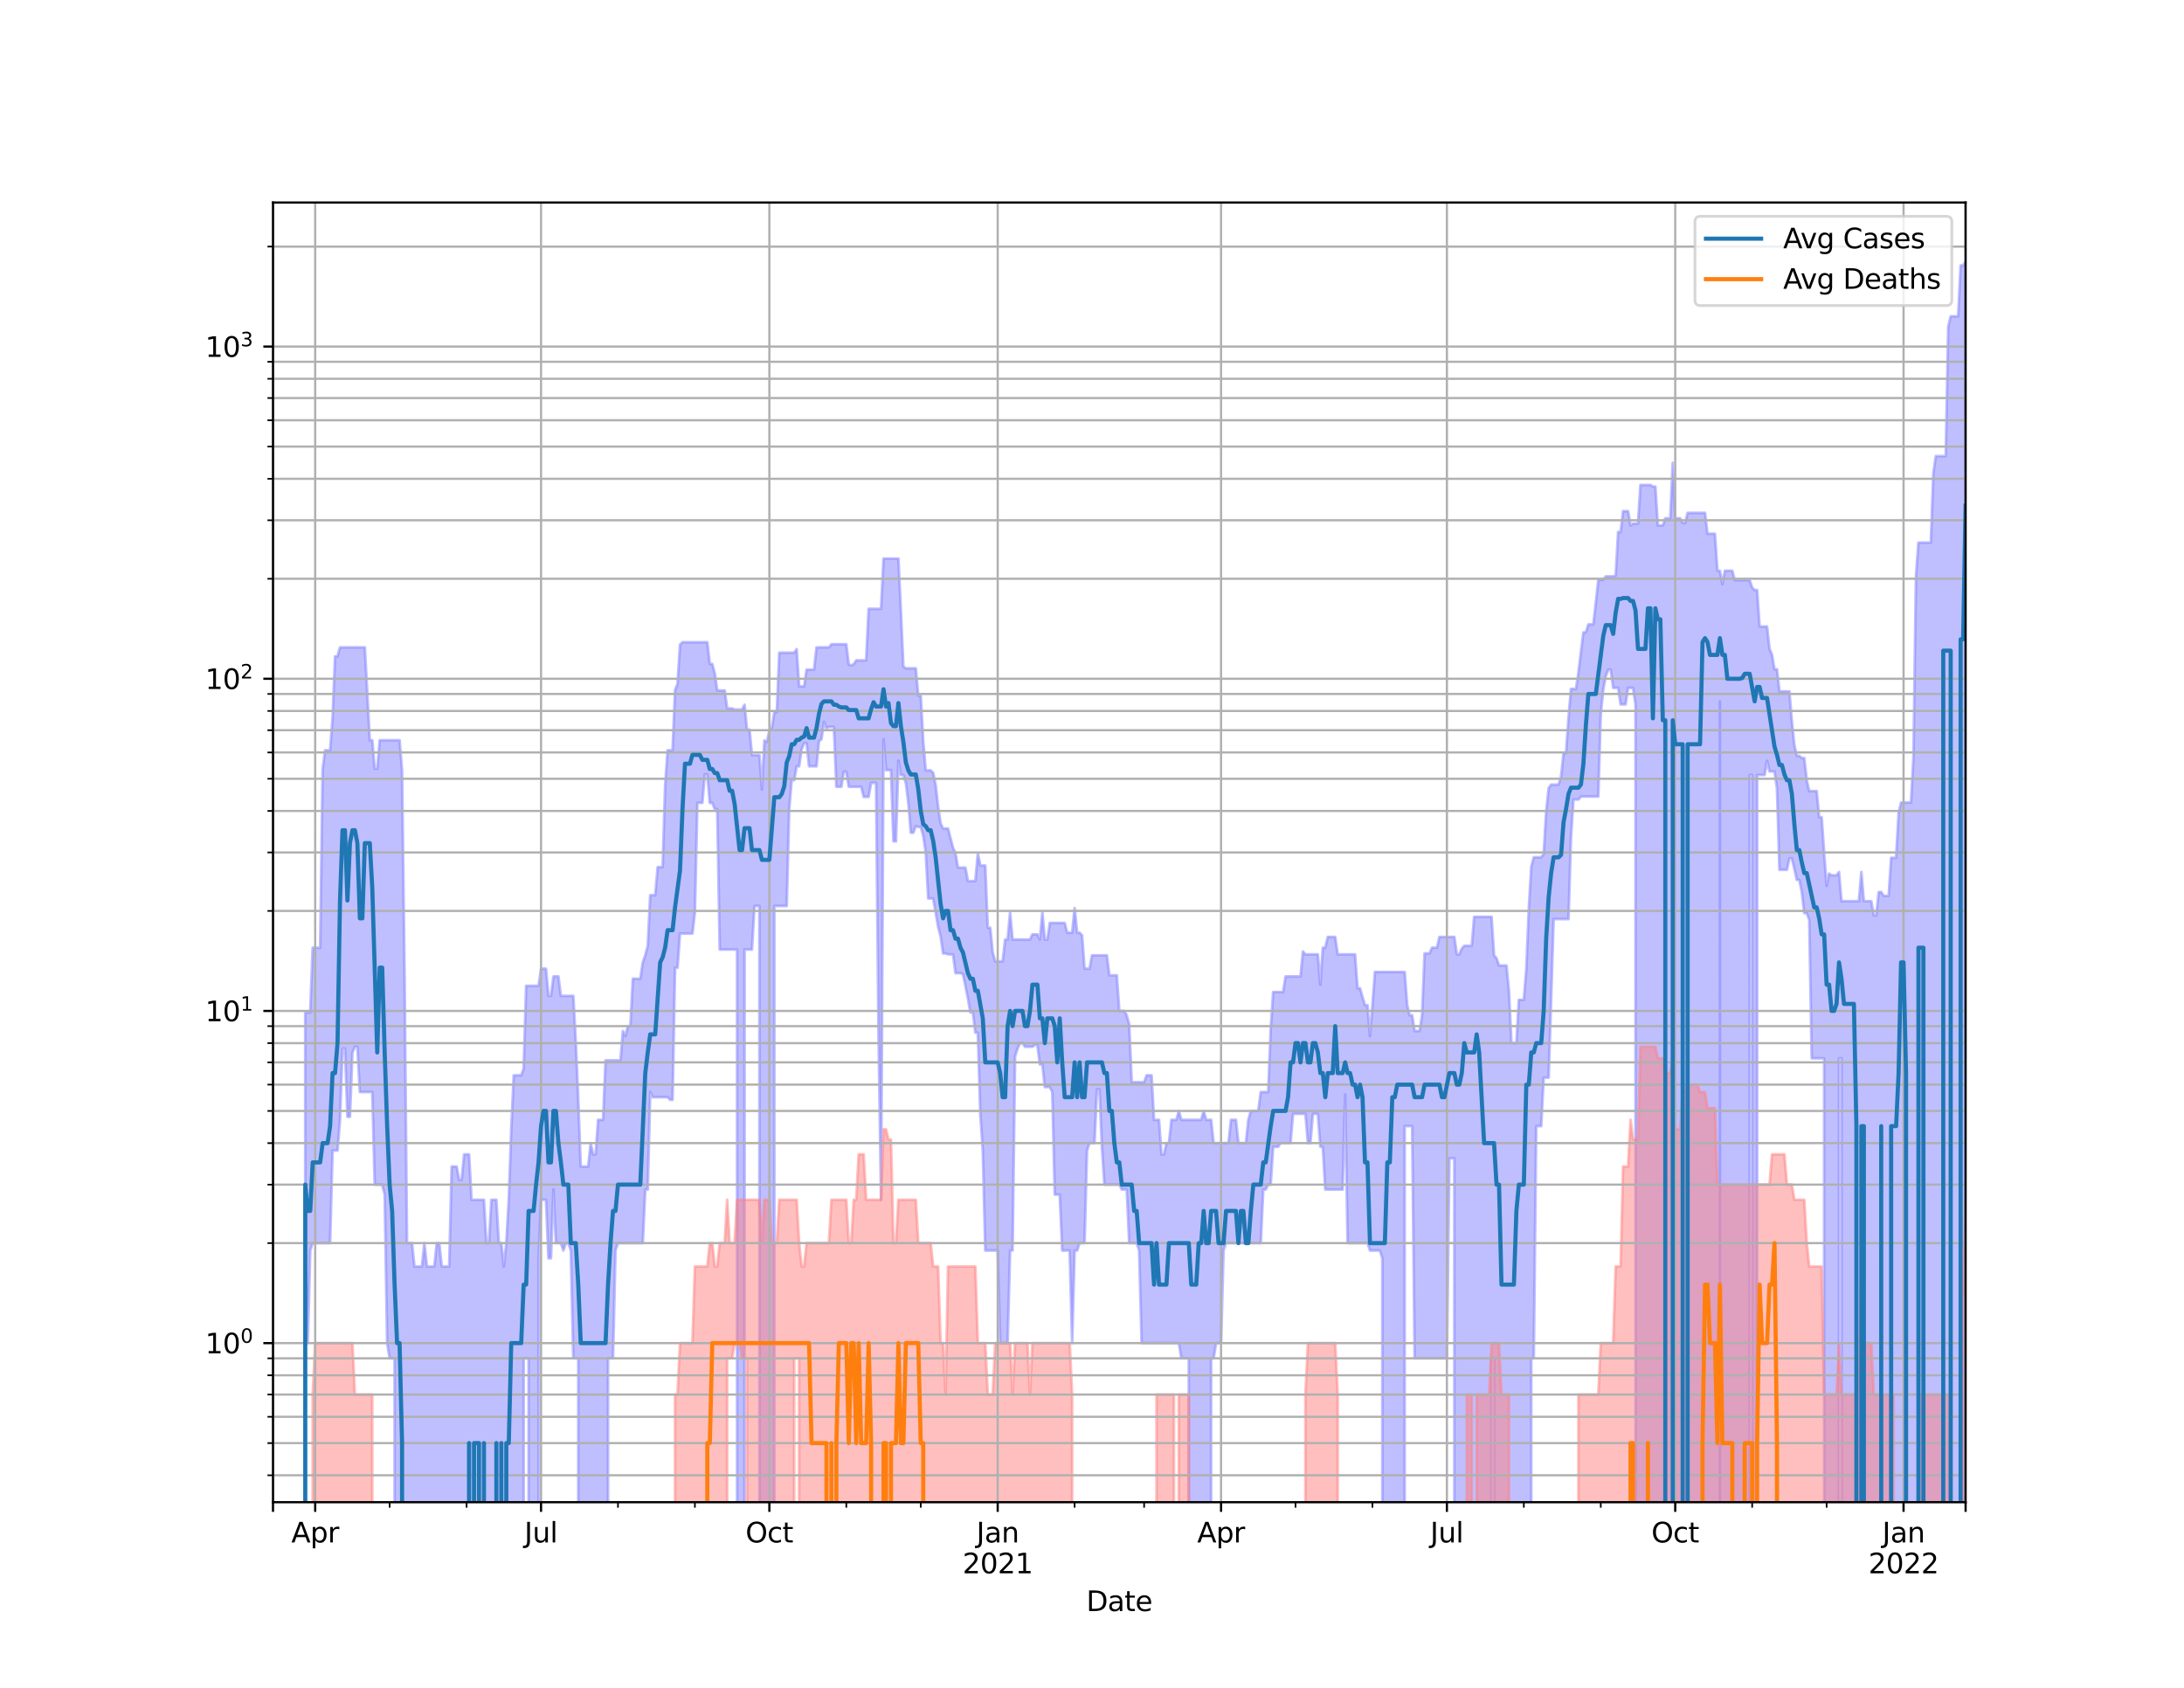 <?xml version="1.0" encoding="utf-8" standalone="no"?>
<!DOCTYPE svg PUBLIC "-//W3C//DTD SVG 1.1//EN"
  "http://www.w3.org/Graphics/SVG/1.1/DTD/svg11.dtd">
<svg height="612pt" version="1.1" viewBox="0 0 792 612" width="792pt" xmlns="http://www.w3.org/2000/svg" xmlns:xlink="http://www.w3.org/1999/xlink">
 <defs>
  <style type="text/css">*{stroke-linecap:butt;stroke-linejoin:round;}</style>
 </defs>
 <g id="figure_1">
  <g id="patch_1">
   <path d="M 0 612 
L 792 612 
L 792 0 
L 0 0 
z
" style="fill:#ffffff;"/>
  </g>
  <g id="axes_1">
   <g id="patch_2">
    <path d="M 99 544.68 
L 712.8 544.68 
L 712.8 73.44 
L 99 73.44 
z
" style="fill:#ffffff;"/>
   </g>
   <g id="PolyCollection_1">
    <path clip-path="url(#p68e2955192)" d="M 99 120931.23 
L 99 120931.23 
L 99.9 120931.23 
L 100.8 120931.23 
L 101.7 120931.23 
L 102.6 120931.23 
L 103.5 120931.23 
L 104.4 120931.23 
L 105.3 120931.23 
L 106.2 120931.23 
L 107.1 120931.23 
L 108 120931.23 
L 108.9 120931.23 
L 109.8 120931.23 
L 110.7 367.084 
L 111.6 367.084 
L 112.5 367.084 
L 113.4 343.634 
L 114.3 343.634 
L 115.2 343.634 
L 116.1 343.634 
L 117 278.93 
L 117.9 272.056 
L 118.8 272.056 
L 119.7 272.056 
L 120.6 260.47 
L 121.5 237.991 
L 122.4 237.991 
L 123.3 234.736 
L 124.2 234.736 
L 125.1 234.736 
L 126 234.736 
L 126.9 234.736 
L 127.8 234.736 
L 128.7 234.736 
L 129.6 234.736 
L 130.5 234.736 
L 131.4 234.736 
L 132.3 234.736 
L 133.2 251.336 
L 134.1 268.407 
L 135 268.407 
L 135.9 278.735 
L 136.8 278.735 
L 137.7 268.407 
L 138.6 268.407 
L 139.5 268.407 
L 140.4 268.407 
L 141.3 268.407 
L 142.2 268.407 
L 143.1 268.407 
L 144 268.407 
L 144.9 268.407 
L 145.8 279.324 
L 146.7 352.036 
L 147.6 450.745 
L 148.5 450.745 
L 149.4 450.745 
L 150.3 459.246 
L 151.2 459.246 
L 152.1 459.246 
L 153 459.246 
L 153.9 450.745 
L 154.8 459.246 
L 155.7 459.246 
L 156.6 459.246 
L 157.5 459.246 
L 158.4 450.745 
L 159.3 450.745 
L 160.2 459.246 
L 161.1 459.246 
L 162 459.246 
L 162.9 459.246 
L 163.8 422.989 
L 164.7 422.989 
L 165.6 422.989 
L 166.5 427.821 
L 167.4 427.821 
L 168.3 418.566 
L 169.2 418.566 
L 170.1 418.566 
L 171 435.047 
L 171.9 435.047 
L 172.8 435.047 
L 173.7 435.047 
L 174.6 435.047 
L 175.5 435.047 
L 176.4 450.745 
L 177.3 450.745 
L 178.2 435.047 
L 179.1 435.047 
L 180 435.047 
L 180.9 450.745 
L 181.8 450.745 
L 182.7 459.246 
L 183.6 450.745 
L 184.5 435.047 
L 185.4 409.503 
L 186.3 389.903 
L 187.2 389.903 
L 188.1 389.903 
L 189 389.903 
L 189.9 387.507 
L 190.8 357.459 
L 191.7 357.459 
L 192.6 357.459 
L 193.5 357.459 
L 194.4 357.459 
L 195.3 357.459 
L 196.2 351.249 
L 197.1 351.249 
L 198 351.249 
L 198.9 361.1 
L 199.8 361.1 
L 200.7 354.056 
L 201.6 354.056 
L 202.5 354.056 
L 203.4 361.1 
L 204.3 361.1 
L 205.2 361.1 
L 206.1 361.1 
L 207 361.1 
L 207.9 361.1 
L 208.8 377.581 
L 209.7 398.79 
L 210.6 422.989 
L 211.5 422.989 
L 212.4 422.989 
L 213.3 422.989 
L 214.2 414.488 
L 215.1 418.566 
L 216 418.566 
L 216.9 406.052 
L 217.8 406.052 
L 218.7 406.052 
L 219.6 384.474 
L 220.5 384.474 
L 221.4 384.474 
L 222.3 384.474 
L 223.2 384.474 
L 224.1 384.474 
L 225 384.474 
L 225.9 373.843 
L 226.8 375.679 
L 227.7 372.07 
L 228.6 372.07 
L 229.5 354.886 
L 230.4 354.886 
L 231.3 354.886 
L 232.2 354.886 
L 233.1 348.958 
L 234 346.406 
L 234.9 342.963 
L 235.8 324.607 
L 236.7 324.607 
L 237.6 324.607 
L 238.5 314.41 
L 239.4 314.41 
L 240.3 314.41 
L 241.2 284.945 
L 242.1 272.056 
L 243 272.056 
L 243.9 272.056 
L 244.8 250.249 
L 245.7 247.924 
L 246.6 233.735 
L 247.5 232.875 
L 248.4 232.875 
L 249.3 232.875 
L 250.2 232.875 
L 251.1 232.875 
L 252 232.875 
L 252.9 232.875 
L 253.8 232.875 
L 254.7 232.875 
L 255.6 232.875 
L 256.5 232.875 
L 257.4 240.75 
L 258.3 240.75 
L 259.2 244.163 
L 260.1 250.362 
L 261 250.362 
L 261.9 250.362 
L 262.8 250.362 
L 263.7 256.879 
L 264.6 256.879 
L 265.5 256.879 
L 266.4 257.266 
L 267.3 257.266 
L 268.2 257.266 
L 269.1 257.266 
L 270 255.547 
L 270.9 264.548 
L 271.8 264.548 
L 272.7 273.803 
L 273.6 273.803 
L 274.5 273.803 
L 275.4 273.803 
L 276.3 286.28 
L 277.2 268.487 
L 278.1 268.971 
L 279 264.996 
L 279.9 263.882 
L 280.8 258.246 
L 281.7 258.246 
L 282.6 236.665 
L 283.5 236.665 
L 284.4 236.665 
L 285.3 236.665 
L 286.2 236.665 
L 287.1 236.665 
L 288 236.665 
L 288.9 235.371 
L 289.8 248.908 
L 290.7 248.908 
L 291.6 248.908 
L 292.5 242.82 
L 293.4 242.82 
L 294.3 242.82 
L 295.2 242.82 
L 296.1 234.736 
L 297 234.736 
L 297.9 234.736 
L 298.8 234.736 
L 299.7 234.736 
L 300.6 234.736 
L 301.5 233.612 
L 302.4 233.612 
L 303.3 233.612 
L 304.2 233.612 
L 305.1 233.612 
L 306 233.612 
L 306.9 233.612 
L 307.8 240.939 
L 308.7 241.272 
L 309.6 240.844 
L 310.5 239.444 
L 311.4 239.444 
L 312.3 239.444 
L 313.2 239.444 
L 314.1 239.444 
L 315 220.75 
L 315.9 220.75 
L 316.8 220.75 
L 317.7 220.75 
L 318.6 220.75 
L 319.5 220.75 
L 320.4 202.546 
L 321.3 202.546 
L 322.2 202.546 
L 323.1 202.546 
L 324 202.546 
L 324.9 202.546 
L 325.8 202.546 
L 326.7 221.431 
L 327.6 241.751 
L 328.5 242.331 
L 329.4 242.331 
L 330.3 242.331 
L 331.2 242.331 
L 332.1 242.331 
L 333 252.269 
L 333.9 252.269 
L 334.8 268.728 
L 335.7 279.324 
L 336.6 279.324 
L 337.5 279.324 
L 338.4 280.219 
L 339.3 284.616 
L 340.2 292.498 
L 341.1 298.548 
L 342 300.434 
L 342.9 300.434 
L 343.8 300.434 
L 344.7 303.948 
L 345.6 307.377 
L 346.5 309.442 
L 347.4 314.603 
L 348.3 314.603 
L 349.2 314.603 
L 350.1 314.603 
L 351 319.473 
L 351.9 319.473 
L 352.8 319.473 
L 353.7 319.473 
L 354.6 309.442 
L 355.5 313.834 
L 356.4 313.834 
L 357.3 313.834 
L 358.2 336.397 
L 359.1 336.397 
L 360 345.349 
L 360.9 348.586 
L 361.8 348.586 
L 362.7 348.586 
L 363.6 348.586 
L 364.5 340.682 
L 365.4 340.682 
L 366.3 330.827 
L 367.2 340.682 
L 368.1 340.682 
L 369 340.682 
L 369.9 340.682 
L 370.8 340.682 
L 371.7 340.682 
L 372.6 340.682 
L 373.5 340.682 
L 374.4 338.802 
L 375.3 338.802 
L 376.2 338.802 
L 377.1 340.682 
L 378 330.827 
L 378.9 340.682 
L 379.8 340.682 
L 380.7 334.663 
L 381.6 334.663 
L 382.5 334.663 
L 383.4 334.663 
L 384.3 334.663 
L 385.2 334.663 
L 386.1 334.663 
L 387 338.19 
L 387.9 338.19 
L 388.8 338.19 
L 389.7 329.265 
L 390.6 338.19 
L 391.5 338.19 
L 392.4 339.111 
L 393.3 351.249 
L 394.2 351.249 
L 395.1 351.249 
L 396 346.406 
L 396.9 346.406 
L 397.8 346.406 
L 398.7 346.406 
L 399.6 346.406 
L 400.5 346.406 
L 401.4 346.406 
L 402.3 353.646 
L 403.2 353.646 
L 404.1 353.646 
L 405 353.646 
L 405.9 366.558 
L 406.8 366.558 
L 407.7 366.558 
L 408.6 368.152 
L 409.5 371.492 
L 410.4 392.414 
L 411.3 392.414 
L 412.2 392.414 
L 413.1 392.414 
L 414 392.414 
L 414.9 392.414 
L 415.8 389.903 
L 416.7 389.903 
L 417.6 389.903 
L 418.5 406.052 
L 419.4 406.052 
L 420.3 406.052 
L 421.2 418.566 
L 422.1 418.566 
L 423 414.488 
L 423.9 414.488 
L 424.8 406.052 
L 425.7 406.052 
L 426.6 406.052 
L 427.5 402.816 
L 428.4 406.052 
L 429.3 406.052 
L 430.2 406.052 
L 431.1 406.052 
L 432 406.052 
L 432.9 406.052 
L 433.8 406.052 
L 434.7 406.052 
L 435.6 406.052 
L 436.5 402.816 
L 437.4 406.052 
L 438.3 406.052 
L 439.2 406.052 
L 440.1 414.488 
L 441 414.488 
L 441.9 414.488 
L 442.8 414.488 
L 443.7 414.488 
L 444.6 414.488 
L 445.5 414.488 
L 446.4 406.052 
L 447.3 406.052 
L 448.2 406.052 
L 449.1 414.488 
L 450 414.488 
L 450.9 414.488 
L 451.8 414.488 
L 452.7 406.052 
L 453.6 402.816 
L 454.5 402.816 
L 455.4 402.816 
L 456.3 402.816 
L 457.2 395.962 
L 458.1 395.962 
L 459 395.962 
L 459.9 395.962 
L 460.8 373.245 
L 461.7 359.705 
L 462.6 359.705 
L 463.5 359.705 
L 464.4 359.705 
L 465.3 359.705 
L 466.2 354.056 
L 467.1 354.056 
L 468 354.056 
L 468.9 354.056 
L 469.8 354.056 
L 470.7 354.056 
L 471.6 354.056 
L 472.5 345.002 
L 473.4 346.051 
L 474.3 346.051 
L 475.2 346.051 
L 476.1 346.051 
L 477 346.051 
L 477.9 346.051 
L 478.8 357.022 
L 479.7 343.634 
L 480.6 343.634 
L 481.5 339.734 
L 482.4 339.734 
L 483.3 339.734 
L 484.2 339.734 
L 485.1 346.051 
L 486 346.051 
L 486.9 346.051 
L 487.8 346.051 
L 488.7 346.051 
L 489.6 346.051 
L 490.5 346.051 
L 491.4 346.051 
L 492.3 358.346 
L 493.2 358.346 
L 494.1 361.573 
L 495 364.507 
L 495.9 364.507 
L 496.8 375.679 
L 497.7 364.507 
L 498.6 352.434 
L 499.5 352.434 
L 500.4 352.434 
L 501.3 352.434 
L 502.2 352.434 
L 503.1 352.434 
L 504 352.434 
L 504.9 352.434 
L 505.8 352.434 
L 506.7 352.434 
L 507.6 352.434 
L 508.5 352.434 
L 509.4 352.434 
L 510.3 364.507 
L 511.2 368.152 
L 512.1 368.152 
L 513 373.843 
L 513.9 373.843 
L 514.8 373.843 
L 515.7 368.152 
L 516.6 345.699 
L 517.5 345.699 
L 518.4 345.699 
L 519.3 343.634 
L 520.2 343.634 
L 521.1 343.634 
L 522 339.734 
L 522.9 339.734 
L 523.8 339.734 
L 524.7 339.734 
L 525.6 339.734 
L 526.5 339.734 
L 527.4 339.734 
L 528.3 346.051 
L 529.2 346.051 
L 530.1 343.973 
L 531 342.963 
L 531.9 342.963 
L 532.8 342.963 
L 533.7 342.963 
L 534.6 332.436 
L 535.5 332.436 
L 536.4 332.436 
L 537.3 332.436 
L 538.2 332.436 
L 539.1 332.436 
L 540 332.436 
L 540.9 332.436 
L 541.8 346.406 
L 542.7 347.485 
L 543.6 350.091 
L 544.5 350.091 
L 545.4 350.091 
L 546.3 350.091 
L 547.2 359.248 
L 548.1 378.231 
L 549 378.231 
L 549.9 378.231 
L 550.8 362.533 
L 551.7 362.533 
L 552.6 362.533 
L 553.5 351.249 
L 554.4 329.522 
L 555.3 314.217 
L 556.2 310.865 
L 557.1 310.865 
L 558 310.865 
L 558.9 310.865 
L 559.8 309.618 
L 560.7 294.306 
L 561.6 285.831 
L 562.5 284.507 
L 563.4 284.507 
L 564.3 284.507 
L 565.2 284.507 
L 566.1 281.541 
L 567 273.097 
L 567.9 273.097 
L 568.8 260.263 
L 569.7 249.798 
L 570.6 249.798 
L 571.5 249.798 
L 572.4 243.912 
L 573.3 236.447 
L 574.2 229.305 
L 575.1 229.305 
L 576 226.391 
L 576.9 226.391 
L 577.8 226.391 
L 578.7 218.543 
L 579.6 210.409 
L 580.5 210.251 
L 581.4 210.251 
L 582.3 209.001 
L 583.2 209.001 
L 584.1 209.001 
L 585 209.001 
L 585.9 208.693 
L 586.8 192.877 
L 587.7 192.877 
L 588.6 185.337 
L 589.5 185.337 
L 590.4 185.337 
L 591.3 190.547 
L 592.2 189.847 
L 593.1 189.847 
L 594 189.847 
L 594.9 175.858 
L 595.8 175.858 
L 596.7 175.858 
L 597.6 175.858 
L 598.5 175.858 
L 599.4 176.434 
L 600.3 176.434 
L 601.2 190.529 
L 602.1 190.529 
L 603 190.529 
L 603.9 187.938 
L 604.8 187.938 
L 605.7 187.938 
L 606.6 167.812 
L 607.5 187.938 
L 608.4 187.938 
L 609.3 187.938 
L 610.2 189.651 
L 611.1 189.651 
L 612 185.946 
L 612.9 185.946 
L 613.8 185.946 
L 614.7 185.946 
L 615.6 185.946 
L 616.5 185.946 
L 617.4 185.946 
L 618.3 185.946 
L 619.2 193.523 
L 620.1 193.523 
L 621 193.523 
L 621.9 193.523 
L 622.8 206.957 
L 623.7 206.957 
L 624.6 211.802 
L 625.5 206.957 
L 626.4 206.957 
L 627.3 206.957 
L 628.2 206.957 
L 629.1 210.356 
L 630 210.356 
L 630.9 210.356 
L 631.8 210.356 
L 632.7 210.356 
L 633.6 210.356 
L 634.5 210.356 
L 635.4 213.038 
L 636.3 213.963 
L 637.2 213.963 
L 638.1 227.186 
L 639 227.186 
L 639.9 227.186 
L 640.8 227.186 
L 641.7 235.243 
L 642.6 237.456 
L 643.5 242.673 
L 644.4 242.673 
L 645.3 250.704 
L 646.2 250.704 
L 647.1 250.704 
L 648 250.704 
L 648.9 250.704 
L 649.8 261.512 
L 650.7 270.2 
L 651.6 274.07 
L 652.5 274.07 
L 653.4 274.879 
L 654.3 274.879 
L 655.2 283.003 
L 656.1 286.847 
L 657 286.847 
L 657.9 286.847 
L 658.8 286.847 
L 659.7 296.316 
L 660.6 296.316 
L 661.5 309.267 
L 662.4 321.202 
L 663.3 316.779 
L 664.2 317.388 
L 665.1 317.388 
L 666 317.388 
L 666.9 316.176 
L 667.8 326.762 
L 668.7 326.762 
L 669.6 326.762 
L 670.5 326.762 
L 671.4 326.762 
L 672.3 326.762 
L 673.2 326.762 
L 674.1 326.762 
L 675 316.176 
L 675.9 326.762 
L 676.8 326.762 
L 677.7 326.762 
L 678.6 326.762 
L 679.5 331.894 
L 680.4 331.894 
L 681.3 323.447 
L 682.2 323.447 
L 683.1 324.842 
L 684 324.842 
L 684.9 324.842 
L 685.8 311.046 
L 686.7 311.046 
L 687.6 311.046 
L 688.5 294.834 
L 689.4 290.996 
L 690.3 290.996 
L 691.2 290.996 
L 692.1 290.996 
L 693 290.996 
L 693.9 274.248 
L 694.8 208.924 
L 695.7 196.74 
L 696.6 196.74 
L 697.5 196.74 
L 698.4 196.74 
L 699.3 196.74 
L 700.2 196.74 
L 701.1 171.598 
L 702 165.376 
L 702.9 165.376 
L 703.8 165.376 
L 704.7 165.376 
L 705.6 165.376 
L 706.5 118.459 
L 707.4 114.689 
L 708.3 114.689 
L 709.2 114.689 
L 710.1 114.689 
L 711 96.245 
L 711.9 96.245 
L 712.8 94.86 
L 712.8 120931.23 
L 712.8 120931.23 
L 711.9 120931.23 
L 711 120931.23 
L 710.1 120931.23 
L 709.2 120931.23 
L 708.3 120931.23 
L 707.4 120931.23 
L 706.5 120931.23 
L 705.6 120931.23 
L 704.7 120931.23 
L 703.8 120931.23 
L 702.9 120931.23 
L 702 120931.23 
L 701.1 120931.23 
L 700.2 120931.23 
L 699.3 120931.23 
L 698.4 120931.23 
L 697.5 120931.23 
L 696.6 120931.23 
L 695.7 120931.23 
L 694.8 120931.23 
L 693.9 120931.23 
L 693 120931.23 
L 692.1 120931.23 
L 691.2 120931.23 
L 690.3 120931.23 
L 689.4 120931.23 
L 688.5 120931.23 
L 687.6 120931.23 
L 686.7 120931.23 
L 685.8 120931.23 
L 684.9 120931.23 
L 684 120931.23 
L 683.1 120931.23 
L 682.2 120931.23 
L 681.3 120931.23 
L 680.4 120931.23 
L 679.5 120931.23 
L 678.6 120931.23 
L 677.7 120931.23 
L 676.8 120931.23 
L 675.9 120931.23 
L 675 120931.23 
L 674.1 120931.23 
L 673.2 120931.23 
L 672.3 120931.23 
L 671.4 120931.23 
L 670.5 120931.23 
L 669.6 120931.23 
L 668.7 120931.23 
L 667.8 383.742 
L 666.9 383.742 
L 666 120931.23 
L 665.1 120931.23 
L 664.2 120931.23 
L 663.3 120931.23 
L 662.4 120931.23 
L 661.5 383.742 
L 660.6 383.742 
L 659.7 383.742 
L 658.8 383.742 
L 657.9 383.742 
L 657 383.742 
L 656.1 333.538 
L 655.2 331.092 
L 654.3 331.092 
L 653.4 323.447 
L 652.5 319.049 
L 651.6 319.049 
L 650.7 314.992 
L 649.8 311.227 
L 648.9 311.227 
L 648 315.384 
L 647.1 315.384 
L 646.2 315.384 
L 645.3 315.384 
L 644.4 285.831 
L 643.5 279.72 
L 642.6 279.72 
L 641.7 279.72 
L 640.8 275.886 
L 639.9 281.029 
L 639 281.029 
L 638.1 281.029 
L 637.2 281.029 
L 636.3 120931.23 
L 635.4 281.029 
L 634.5 281.029 
L 633.6 120931.23 
L 632.7 120931.23 
L 631.8 120931.23 
L 630.9 120931.23 
L 630 120931.23 
L 629.1 120931.23 
L 628.2 120931.23 
L 627.3 120931.23 
L 626.4 120931.23 
L 625.5 120931.23 
L 624.6 120931.23 
L 623.7 254.309 
L 622.8 120931.23 
L 621.9 120931.23 
L 621 120931.23 
L 620.1 120931.23 
L 619.2 120931.23 
L 618.3 120931.23 
L 617.4 120931.23 
L 616.5 120931.23 
L 615.6 120931.23 
L 614.7 120931.23 
L 613.8 120931.23 
L 612.9 120931.23 
L 612 120931.23 
L 611.1 120931.23 
L 610.2 120931.23 
L 609.3 120931.23 
L 608.4 120931.23 
L 607.5 120931.23 
L 606.6 120931.23 
L 605.7 120931.23 
L 604.8 120931.23 
L 603.9 120931.23 
L 603 120931.23 
L 602.1 120931.23 
L 601.2 120931.23 
L 600.3 120931.23 
L 599.4 120931.23 
L 598.5 120931.23 
L 597.6 120931.23 
L 596.7 120931.23 
L 595.8 120931.23 
L 594.9 120931.23 
L 594 120931.23 
L 593.1 255.421 
L 592.2 249.406 
L 591.3 249.406 
L 590.4 249.406 
L 589.5 255.421 
L 588.6 255.421 
L 587.7 255.421 
L 586.8 249.406 
L 585.9 249.406 
L 585 249.406 
L 584.1 242.82 
L 583.2 242.82 
L 582.3 245.232 
L 581.4 250.079 
L 580.5 258.91 
L 579.6 288.821 
L 578.7 288.821 
L 577.8 288.821 
L 576.9 288.821 
L 576 288.821 
L 575.1 288.821 
L 574.2 288.821 
L 573.3 288.821 
L 572.4 289.897 
L 571.5 289.897 
L 570.6 289.897 
L 569.7 303.633 
L 568.8 333.26 
L 567.9 333.26 
L 567 333.26 
L 566.1 333.26 
L 565.2 333.26 
L 564.3 333.26 
L 563.4 333.26 
L 562.5 362.533 
L 561.6 390.727 
L 560.7 390.727 
L 559.8 390.727 
L 558.9 408.327 
L 558 408.327 
L 557.1 408.327 
L 556.2 492.514 
L 555.3 492.514 
L 554.4 120931.23 
L 553.5 120931.23 
L 552.6 120931.23 
L 551.7 120931.23 
L 550.8 120931.23 
L 549.9 120931.23 
L 549 120931.23 
L 548.1 120931.23 
L 547.2 120931.23 
L 546.3 120931.23 
L 545.4 120931.23 
L 544.5 120931.23 
L 543.6 120931.23 
L 542.7 120931.23 
L 541.8 492.514 
L 540.9 492.514 
L 540 120931.23 
L 539.1 120931.23 
L 538.2 120931.23 
L 537.3 120931.23 
L 536.4 120931.23 
L 535.5 120931.23 
L 534.6 120931.23 
L 533.7 120931.23 
L 532.8 120931.23 
L 531.9 120931.23 
L 531 120931.23 
L 530.1 120931.23 
L 529.2 120931.23 
L 528.3 120931.23 
L 527.4 419.999 
L 526.5 419.999 
L 525.6 419.999 
L 524.7 492.514 
L 523.8 492.514 
L 522.9 492.514 
L 522 492.514 
L 521.1 492.514 
L 520.2 492.514 
L 519.3 492.514 
L 518.4 492.514 
L 517.5 492.514 
L 516.6 492.514 
L 515.7 492.514 
L 514.8 492.514 
L 513.9 492.514 
L 513 492.514 
L 512.1 408.327 
L 511.2 408.327 
L 510.3 408.327 
L 509.4 408.327 
L 508.5 120931.23 
L 507.6 120931.23 
L 506.7 120931.23 
L 505.8 120931.23 
L 504.9 120931.23 
L 504 120931.23 
L 503.1 120931.23 
L 502.2 120931.23 
L 501.3 456.257 
L 500.4 453.428 
L 499.5 453.428 
L 498.6 453.428 
L 497.7 453.428 
L 496.8 453.428 
L 495.9 450.745 
L 495 450.745 
L 494.1 450.745 
L 493.2 450.745 
L 492.3 450.745 
L 491.4 450.745 
L 490.5 450.745 
L 489.6 450.745 
L 488.7 450.745 
L 487.8 396.888 
L 486.9 431.31 
L 486 431.31 
L 485.1 431.31 
L 484.2 431.31 
L 483.3 431.31 
L 482.4 431.31 
L 481.5 431.31 
L 480.6 431.31 
L 479.7 415.812 
L 478.8 415.812 
L 477.9 403.873 
L 477 403.873 
L 476.1 403.873 
L 475.2 414.488 
L 474.3 414.488 
L 473.4 403.873 
L 472.5 403.873 
L 471.6 403.873 
L 470.7 403.873 
L 469.8 403.873 
L 468.9 403.873 
L 468 414.488 
L 467.1 414.488 
L 466.2 414.488 
L 465.3 414.488 
L 464.4 414.488 
L 463.5 415.812 
L 462.6 415.812 
L 461.7 415.812 
L 460.8 429.536 
L 459.9 429.536 
L 459 431.31 
L 458.1 431.31 
L 457.2 450.745 
L 456.3 450.745 
L 455.4 450.745 
L 454.5 450.745 
L 453.6 450.745 
L 452.7 450.745 
L 451.8 450.745 
L 450.9 450.745 
L 450 450.745 
L 449.1 450.745 
L 448.2 450.745 
L 447.3 450.745 
L 446.4 450.745 
L 445.5 450.745 
L 444.6 450.745 
L 443.7 453.428 
L 442.8 487.003 
L 441.9 487.003 
L 441 487.003 
L 440.1 492.514 
L 439.2 492.514 
L 438.3 120931.23 
L 437.4 120931.23 
L 436.5 120931.23 
L 435.6 120931.23 
L 434.7 120931.23 
L 433.8 120931.23 
L 432.9 120931.23 
L 432 120931.23 
L 431.1 492.514 
L 430.2 492.514 
L 429.3 492.514 
L 428.4 492.514 
L 427.5 487.003 
L 426.6 487.003 
L 425.7 487.003 
L 424.8 487.003 
L 423.9 487.003 
L 423 487.003 
L 422.1 487.003 
L 421.2 487.003 
L 420.3 487.003 
L 419.4 487.003 
L 418.5 487.003 
L 417.6 487.003 
L 416.7 487.003 
L 415.8 487.003 
L 414.9 487.003 
L 414 487.003 
L 413.1 453.428 
L 412.2 450.745 
L 411.3 450.745 
L 410.4 450.745 
L 409.5 450.745 
L 408.6 431.31 
L 407.7 431.31 
L 406.8 431.31 
L 405.9 429.536 
L 405 429.536 
L 404.1 429.536 
L 403.2 429.536 
L 402.3 429.536 
L 401.4 429.536 
L 400.5 429.536 
L 399.6 415.812 
L 398.7 395.052 
L 397.8 395.052 
L 396.9 414.488 
L 396 414.488 
L 395.1 414.488 
L 394.2 417.171 
L 393.3 450.745 
L 392.4 450.745 
L 391.5 450.745 
L 390.6 453.428 
L 389.7 453.428 
L 388.8 487.003 
L 387.9 453.428 
L 387 453.428 
L 386.1 453.428 
L 385.2 453.428 
L 384.3 433.145 
L 383.4 433.145 
L 382.5 433.145 
L 381.6 395.962 
L 380.7 394.158 
L 379.8 394.158 
L 378.9 394.158 
L 378 385.968 
L 377.1 385.968 
L 376.2 378.889 
L 375.3 378.889 
L 374.4 379.555 
L 373.5 379.555 
L 372.6 379.555 
L 371.7 379.555 
L 370.8 378.231 
L 369.9 378.231 
L 369 380.23 
L 368.1 383.02 
L 367.2 453.428 
L 366.3 453.428 
L 365.4 487.003 
L 364.5 487.003 
L 363.6 487.003 
L 362.7 487.003 
L 361.8 453.428 
L 360.9 453.428 
L 360 453.428 
L 359.1 453.428 
L 358.2 453.428 
L 357.3 453.428 
L 356.4 417.171 
L 355.5 403.873 
L 354.6 374.448 
L 353.7 374.448 
L 352.8 367.084 
L 351.9 367.084 
L 351 362.051 
L 350.1 357.459 
L 349.2 353.239 
L 348.3 352.835 
L 347.4 352.835 
L 346.5 352.835 
L 345.6 346.051 
L 344.7 346.051 
L 343.8 346.051 
L 342.9 345.699 
L 342 345.699 
L 341.1 339.421 
L 340.2 336.104 
L 339.3 330.827 
L 338.4 325.793 
L 337.5 325.793 
L 336.6 325.793 
L 335.7 308.918 
L 334.8 303.008 
L 333.9 299.846 
L 333 299.846 
L 332.1 299.555 
L 331.2 301.933 
L 330.3 301.933 
L 329.4 291.119 
L 328.5 283.857 
L 327.6 281.029 
L 326.7 281.029 
L 325.8 275.794 
L 324.9 305.066 
L 324 305.066 
L 323.1 279.225 
L 322.2 279.225 
L 321.3 279.225 
L 320.4 268.087 
L 319.5 435.047 
L 318.6 375.679 
L 317.7 283.857 
L 316.8 283.857 
L 315.9 283.857 
L 315 288.94 
L 314.1 288.94 
L 313.2 288.94 
L 312.3 285.275 
L 311.4 285.275 
L 310.5 285.275 
L 309.6 285.275 
L 308.7 285.275 
L 307.8 285.275 
L 306.9 279.819 
L 306 279.819 
L 305.1 285.275 
L 304.2 285.275 
L 303.3 285.275 
L 302.4 263.589 
L 301.5 263.589 
L 300.6 263.589 
L 299.7 264.103 
L 298.8 261.723 
L 297.9 268.008 
L 297 268.728 
L 296.1 277.864 
L 295.2 277.864 
L 294.3 277.864 
L 293.4 277.864 
L 292.5 269.459 
L 291.6 269.459 
L 290.7 271.713 
L 289.8 277.864 
L 288.9 277.864 
L 288 282.897 
L 287.1 282.897 
L 286.2 293.394 
L 285.3 328.502 
L 284.4 328.502 
L 283.5 328.502 
L 282.6 328.502 
L 281.7 328.502 
L 280.8 328.502 
L 279.9 120931.23 
L 279 120931.23 
L 278.1 120931.23 
L 277.2 120931.23 
L 276.3 120931.23 
L 275.4 328.502 
L 274.5 328.502 
L 273.6 328.502 
L 272.7 344.313 
L 271.8 344.313 
L 270.9 344.313 
L 270 344.313 
L 269.1 120931.23 
L 268.2 120931.23 
L 267.3 344.313 
L 266.4 344.313 
L 265.5 344.313 
L 264.6 344.313 
L 263.7 344.313 
L 262.8 344.313 
L 261.9 344.313 
L 261 344.313 
L 260.1 293.394 
L 259.2 293.394 
L 258.3 291.119 
L 257.4 291.119 
L 256.5 280.825 
L 255.6 280.825 
L 254.7 291.119 
L 253.8 291.119 
L 252.9 291.119 
L 252 330.827 
L 251.1 338.495 
L 250.2 338.495 
L 249.3 338.495 
L 248.4 338.495 
L 247.5 338.495 
L 246.6 338.495 
L 245.7 350.86 
L 244.8 350.86 
L 243.9 398.79 
L 243 398.79 
L 242.1 397.83 
L 241.2 397.83 
L 240.3 397.83 
L 239.4 397.83 
L 238.5 397.83 
L 237.6 397.83 
L 236.7 397.83 
L 235.8 395.962 
L 234.9 431.31 
L 234 431.31 
L 233.1 450.745 
L 232.2 450.745 
L 231.3 450.745 
L 230.4 450.745 
L 229.5 450.745 
L 228.6 450.745 
L 227.7 450.745 
L 226.8 450.745 
L 225.9 450.745 
L 225 450.745 
L 224.1 450.745 
L 223.2 453.428 
L 222.3 492.514 
L 221.4 492.514 
L 220.5 492.514 
L 219.6 120931.23 
L 218.7 120931.23 
L 217.8 120931.23 
L 216.9 120931.23 
L 216 120931.23 
L 215.1 120931.23 
L 214.2 120931.23 
L 213.3 120931.23 
L 212.4 120931.23 
L 211.5 120931.23 
L 210.6 120931.23 
L 209.7 492.514 
L 208.8 492.514 
L 207.9 492.514 
L 207 453.428 
L 206.1 450.745 
L 205.2 450.745 
L 204.3 453.428 
L 203.4 450.745 
L 202.5 450.745 
L 201.6 450.745 
L 200.7 431.31 
L 199.8 456.257 
L 198.9 456.257 
L 198 435.047 
L 197.1 435.047 
L 196.2 435.047 
L 195.3 456.257 
L 194.4 120931.23 
L 193.5 120931.23 
L 192.6 120931.23 
L 191.7 492.514 
L 190.8 492.514 
L 189.9 492.514 
L 189 120931.23 
L 188.1 120931.23 
L 187.2 120931.23 
L 186.3 120931.23 
L 185.4 120931.23 
L 184.5 120931.23 
L 183.6 120931.23 
L 182.7 120931.23 
L 181.8 120931.23 
L 180.9 120931.23 
L 180 120931.23 
L 179.1 120931.23 
L 178.2 120931.23 
L 177.3 120931.23 
L 176.4 120931.23 
L 175.5 120931.23 
L 174.6 120931.23 
L 173.7 120931.23 
L 172.8 120931.23 
L 171.9 120931.23 
L 171 120931.23 
L 170.1 120931.23 
L 169.2 120931.23 
L 168.3 120931.23 
L 167.4 120931.23 
L 166.5 120931.23 
L 165.6 120931.23 
L 164.7 120931.23 
L 163.8 120931.23 
L 162.9 120931.23 
L 162 120931.23 
L 161.1 120931.23 
L 160.2 120931.23 
L 159.3 120931.23 
L 158.4 120931.23 
L 157.5 120931.23 
L 156.6 120931.23 
L 155.7 120931.23 
L 154.8 120931.23 
L 153.9 120931.23 
L 153 120931.23 
L 152.1 120931.23 
L 151.2 120931.23 
L 150.3 120931.23 
L 149.4 120931.23 
L 148.5 120931.23 
L 147.6 120931.23 
L 146.7 120931.23 
L 145.8 120931.23 
L 144.9 120931.23 
L 144 120931.23 
L 143.1 492.514 
L 142.2 492.514 
L 141.3 492.514 
L 140.4 487.003 
L 139.5 433.145 
L 138.6 429.536 
L 137.7 429.536 
L 136.8 429.536 
L 135.9 429.536 
L 135 395.962 
L 134.1 395.962 
L 133.2 395.962 
L 132.3 395.962 
L 131.4 395.962 
L 130.5 395.962 
L 129.6 379.555 
L 128.7 379.555 
L 127.8 381.607 
L 126.9 404.951 
L 126 404.951 
L 125.1 380.23 
L 124.2 380.23 
L 123.3 406.052 
L 122.4 417.171 
L 121.5 417.171 
L 120.6 417.171 
L 119.7 450.745 
L 118.8 450.745 
L 117.9 450.745 
L 117 450.745 
L 116.1 450.745 
L 115.2 450.745 
L 114.3 450.745 
L 113.4 450.745 
L 112.5 453.428 
L 111.6 487.003 
L 110.7 453.428 
L 109.8 120931.23 
L 108.9 120931.23 
L 108 120931.23 
L 107.1 120931.23 
L 106.2 120931.23 
L 105.3 120931.23 
L 104.4 120931.23 
L 103.5 120931.23 
L 102.6 120931.23 
L 101.7 120931.23 
L 100.8 120931.23 
L 99.9 120931.23 
L 99 120931.23 
z
" style="fill:#8080ff;fill-opacity:0.5;stroke:#8080ff;stroke-opacity:0.5;"/>
   </g>
   <g id="PolyCollection_2">
    <path clip-path="url(#p68e2955192)" d="M 99 120931.23 
L 99 120931.23 
L 99.9 120931.23 
L 100.8 120931.23 
L 101.7 120931.23 
L 102.6 120931.23 
L 103.5 120931.23 
L 104.4 120931.23 
L 105.3 120931.23 
L 106.2 120931.23 
L 107.1 120931.23 
L 108 120931.23 
L 108.9 120931.23 
L 109.8 120931.23 
L 110.7 120931.23 
L 111.6 120931.23 
L 112.5 120931.23 
L 113.4 505.66 
L 114.3 487.003 
L 115.2 487.003 
L 116.1 487.003 
L 117 487.003 
L 117.9 487.003 
L 118.8 487.003 
L 119.7 487.003 
L 120.6 487.003 
L 121.5 487.003 
L 122.4 487.003 
L 123.3 487.003 
L 124.2 487.003 
L 125.1 487.003 
L 126 487.003 
L 126.9 487.003 
L 127.8 487.003 
L 128.7 505.66 
L 129.6 505.66 
L 130.5 505.66 
L 131.4 505.66 
L 132.3 505.66 
L 133.2 505.66 
L 134.1 505.66 
L 135 505.66 
L 135.9 120931.23 
L 136.8 120931.23 
L 137.7 120931.23 
L 138.6 120931.23 
L 139.5 120931.23 
L 140.4 120931.23 
L 141.3 120931.23 
L 142.2 120931.23 
L 143.1 120931.23 
L 144 120931.23 
L 144.9 120931.23 
L 145.8 120931.23 
L 146.7 120931.23 
L 147.6 120931.23 
L 148.5 120931.23 
L 149.4 120931.23 
L 150.3 120931.23 
L 151.2 120931.23 
L 152.1 120931.23 
L 153 120931.23 
L 153.9 120931.23 
L 154.8 120931.23 
L 155.7 120931.23 
L 156.6 120931.23 
L 157.5 120931.23 
L 158.4 120931.23 
L 159.3 120931.23 
L 160.2 120931.23 
L 161.1 120931.23 
L 162 120931.23 
L 162.9 120931.23 
L 163.8 120931.23 
L 164.7 120931.23 
L 165.6 120931.23 
L 166.5 120931.23 
L 167.4 120931.23 
L 168.3 120931.23 
L 169.2 120931.23 
L 170.1 120931.23 
L 171 120931.23 
L 171.9 120931.23 
L 172.8 120931.23 
L 173.7 120931.23 
L 174.6 120931.23 
L 175.5 120931.23 
L 176.4 120931.23 
L 177.3 120931.23 
L 178.2 120931.23 
L 179.1 120931.23 
L 180 120931.23 
L 180.9 120931.23 
L 181.8 120931.23 
L 182.7 120931.23 
L 183.6 120931.23 
L 184.5 120931.23 
L 185.4 120931.23 
L 186.3 120931.23 
L 187.2 120931.23 
L 188.1 120931.23 
L 189 120931.23 
L 189.9 120931.23 
L 190.8 120931.23 
L 191.7 120931.23 
L 192.6 120931.23 
L 193.5 120931.23 
L 194.4 120931.23 
L 195.3 120931.23 
L 196.2 120931.23 
L 197.1 120931.23 
L 198 120931.23 
L 198.9 120931.23 
L 199.8 120931.23 
L 200.7 120931.23 
L 201.6 120931.23 
L 202.5 120931.23 
L 203.4 120931.23 
L 204.3 120931.23 
L 205.2 120931.23 
L 206.1 120931.23 
L 207 120931.23 
L 207.9 120931.23 
L 208.8 120931.23 
L 209.7 120931.23 
L 210.6 120931.23 
L 211.5 120931.23 
L 212.4 120931.23 
L 213.3 120931.23 
L 214.2 120931.23 
L 215.1 120931.23 
L 216 120931.23 
L 216.9 120931.23 
L 217.8 120931.23 
L 218.7 120931.23 
L 219.6 120931.23 
L 220.5 120931.23 
L 221.4 120931.23 
L 222.3 120931.23 
L 223.2 120931.23 
L 224.1 120931.23 
L 225 120931.23 
L 225.9 120931.23 
L 226.8 120931.23 
L 227.7 120931.23 
L 228.6 120931.23 
L 229.5 120931.23 
L 230.4 120931.23 
L 231.3 120931.23 
L 232.2 120931.23 
L 233.1 120931.23 
L 234 120931.23 
L 234.9 120931.23 
L 235.8 120931.23 
L 236.7 120931.23 
L 237.6 120931.23 
L 238.5 120931.23 
L 239.4 120931.23 
L 240.3 120931.23 
L 241.2 120931.23 
L 242.1 120931.23 
L 243 120931.23 
L 243.9 120931.23 
L 244.8 505.66 
L 245.7 505.66 
L 246.6 487.003 
L 247.5 487.003 
L 248.4 487.003 
L 249.3 487.003 
L 250.2 487.003 
L 251.1 487.003 
L 252 459.246 
L 252.9 459.246 
L 253.8 459.246 
L 254.7 459.246 
L 255.6 459.246 
L 256.5 459.246 
L 257.4 450.745 
L 258.3 450.745 
L 259.2 459.246 
L 260.1 459.246 
L 261 450.745 
L 261.9 450.745 
L 262.8 450.745 
L 263.7 435.047 
L 264.6 450.745 
L 265.5 450.745 
L 266.4 450.745 
L 267.3 435.047 
L 268.2 435.047 
L 269.1 435.047 
L 270 435.047 
L 270.9 435.047 
L 271.8 435.047 
L 272.7 435.047 
L 273.6 435.047 
L 274.5 435.047 
L 275.4 435.047 
L 276.3 450.745 
L 277.2 435.047 
L 278.1 435.047 
L 279 435.047 
L 279.9 450.745 
L 280.8 450.745 
L 281.7 450.745 
L 282.6 435.047 
L 283.5 435.047 
L 284.4 435.047 
L 285.3 435.047 
L 286.2 435.047 
L 287.1 435.047 
L 288 435.047 
L 288.9 435.047 
L 289.8 450.745 
L 290.7 459.246 
L 291.6 459.246 
L 292.5 450.745 
L 293.4 450.745 
L 294.3 450.745 
L 295.2 450.745 
L 296.1 450.745 
L 297 450.745 
L 297.9 450.745 
L 298.8 450.745 
L 299.7 450.745 
L 300.6 450.745 
L 301.5 435.047 
L 302.4 435.047 
L 303.3 435.047 
L 304.2 435.047 
L 305.1 435.047 
L 306 435.047 
L 306.9 435.047 
L 307.8 450.745 
L 308.7 450.745 
L 309.6 435.047 
L 310.5 435.047 
L 311.4 418.566 
L 312.3 418.566 
L 313.2 418.566 
L 314.1 435.047 
L 315 435.047 
L 315.9 435.047 
L 316.8 435.047 
L 317.7 435.047 
L 318.6 435.047 
L 319.5 435.047 
L 320.4 409.503 
L 321.3 409.503 
L 322.2 413.196 
L 323.1 413.196 
L 324 450.745 
L 324.9 450.745 
L 325.8 435.047 
L 326.7 435.047 
L 327.6 435.047 
L 328.5 435.047 
L 329.4 435.047 
L 330.3 435.047 
L 331.2 435.047 
L 332.1 435.047 
L 333 450.745 
L 333.9 450.745 
L 334.8 450.745 
L 335.7 450.745 
L 336.6 450.745 
L 337.5 450.745 
L 338.4 459.246 
L 339.3 459.246 
L 340.2 459.246 
L 341.1 487.003 
L 342 487.003 
L 342.9 505.66 
L 343.8 459.246 
L 344.7 459.246 
L 345.6 459.246 
L 346.5 459.246 
L 347.4 459.246 
L 348.3 459.246 
L 349.2 459.246 
L 350.1 459.246 
L 351 459.246 
L 351.9 459.246 
L 352.8 459.246 
L 353.7 459.246 
L 354.6 487.003 
L 355.5 487.003 
L 356.4 487.003 
L 357.3 487.003 
L 358.2 505.66 
L 359.1 505.66 
L 360 505.66 
L 360.9 487.003 
L 361.8 487.003 
L 362.7 487.003 
L 363.6 487.003 
L 364.5 487.003 
L 365.4 487.003 
L 366.3 487.003 
L 367.2 505.66 
L 368.1 487.003 
L 369 487.003 
L 369.9 487.003 
L 370.8 487.003 
L 371.7 487.003 
L 372.6 487.003 
L 373.5 505.66 
L 374.4 487.003 
L 375.3 487.003 
L 376.2 487.003 
L 377.1 487.003 
L 378 487.003 
L 378.9 487.003 
L 379.8 487.003 
L 380.7 487.003 
L 381.6 487.003 
L 382.5 487.003 
L 383.4 487.003 
L 384.3 487.003 
L 385.2 487.003 
L 386.1 487.003 
L 387 487.003 
L 387.9 487.003 
L 388.8 505.66 
L 389.7 120931.23 
L 390.6 120931.23 
L 391.5 120931.23 
L 392.4 120931.23 
L 393.3 120931.23 
L 394.2 120931.23 
L 395.1 120931.23 
L 396 120931.23 
L 396.9 120931.23 
L 397.8 120931.23 
L 398.7 120931.23 
L 399.6 120931.23 
L 400.5 120931.23 
L 401.4 120931.23 
L 402.3 120931.23 
L 403.2 120931.23 
L 404.1 120931.23 
L 405 120931.23 
L 405.9 120931.23 
L 406.8 120931.23 
L 407.7 120931.23 
L 408.6 120931.23 
L 409.5 120931.23 
L 410.4 120931.23 
L 411.3 120931.23 
L 412.2 120931.23 
L 413.1 120931.23 
L 414 120931.23 
L 414.9 120931.23 
L 415.8 120931.23 
L 416.7 120931.23 
L 417.6 120931.23 
L 418.5 120931.23 
L 419.4 505.66 
L 420.3 505.66 
L 421.2 505.66 
L 422.1 505.66 
L 423 505.66 
L 423.9 505.66 
L 424.8 505.66 
L 425.7 505.66 
L 426.6 120931.23 
L 427.5 505.66 
L 428.4 505.66 
L 429.3 505.66 
L 430.2 505.66 
L 431.1 505.66 
L 432 120931.23 
L 432.9 120931.23 
L 433.8 120931.23 
L 434.7 120931.23 
L 435.6 120931.23 
L 436.5 120931.23 
L 437.4 120931.23 
L 438.3 120931.23 
L 439.2 120931.23 
L 440.1 120931.23 
L 441 120931.23 
L 441.9 120931.23 
L 442.8 120931.23 
L 443.7 120931.23 
L 444.6 120931.23 
L 445.5 120931.23 
L 446.4 120931.23 
L 447.3 120931.23 
L 448.2 120931.23 
L 449.1 120931.23 
L 450 120931.23 
L 450.9 120931.23 
L 451.8 120931.23 
L 452.7 120931.23 
L 453.6 120931.23 
L 454.5 120931.23 
L 455.4 120931.23 
L 456.3 120931.23 
L 457.2 120931.23 
L 458.1 120931.23 
L 459 120931.23 
L 459.9 120931.23 
L 460.8 120931.23 
L 461.7 120931.23 
L 462.6 120931.23 
L 463.5 120931.23 
L 464.4 120931.23 
L 465.3 120931.23 
L 466.2 120931.23 
L 467.1 120931.23 
L 468 120931.23 
L 468.9 120931.23 
L 469.8 120931.23 
L 470.7 120931.23 
L 471.6 120931.23 
L 472.5 120931.23 
L 473.4 505.66 
L 474.3 487.003 
L 475.2 487.003 
L 476.1 487.003 
L 477 487.003 
L 477.9 487.003 
L 478.8 487.003 
L 479.7 487.003 
L 480.6 487.003 
L 481.5 487.003 
L 482.4 487.003 
L 483.3 487.003 
L 484.2 487.003 
L 485.1 505.66 
L 486 120931.23 
L 486.9 120931.23 
L 487.8 120931.23 
L 488.7 120931.23 
L 489.6 120931.23 
L 490.5 120931.23 
L 491.4 120931.23 
L 492.3 120931.23 
L 493.2 120931.23 
L 494.1 120931.23 
L 495 120931.23 
L 495.9 120931.23 
L 496.8 120931.23 
L 497.7 120931.23 
L 498.6 120931.23 
L 499.5 120931.23 
L 500.4 120931.23 
L 501.3 120931.23 
L 502.2 120931.23 
L 503.1 120931.23 
L 504 120931.23 
L 504.9 120931.23 
L 505.8 120931.23 
L 506.7 120931.23 
L 507.6 120931.23 
L 508.5 120931.23 
L 509.4 120931.23 
L 510.3 120931.23 
L 511.2 120931.23 
L 512.1 120931.23 
L 513 120931.23 
L 513.9 120931.23 
L 514.8 120931.23 
L 515.7 120931.23 
L 516.6 120931.23 
L 517.5 120931.23 
L 518.4 120931.23 
L 519.3 120931.23 
L 520.2 120931.23 
L 521.1 120931.23 
L 522 120931.23 
L 522.9 120931.23 
L 523.8 120931.23 
L 524.7 120931.23 
L 525.6 120931.23 
L 526.5 120931.23 
L 527.4 120931.23 
L 528.3 120931.23 
L 529.2 120931.23 
L 530.1 120931.23 
L 531 120931.23 
L 531.9 505.66 
L 532.8 505.66 
L 533.7 505.66 
L 534.6 120931.23 
L 535.5 505.66 
L 536.4 505.66 
L 537.3 505.66 
L 538.2 505.66 
L 539.1 505.66 
L 540 505.66 
L 540.9 487.003 
L 541.8 487.003 
L 542.7 487.003 
L 543.6 487.003 
L 544.5 505.66 
L 545.4 505.66 
L 546.3 505.66 
L 547.2 505.66 
L 548.1 120931.23 
L 549 120931.23 
L 549.9 120931.23 
L 550.8 120931.23 
L 551.7 120931.23 
L 552.6 120931.23 
L 553.5 120931.23 
L 554.4 120931.23 
L 555.3 120931.23 
L 556.2 120931.23 
L 557.1 120931.23 
L 558 120931.23 
L 558.9 120931.23 
L 559.8 120931.23 
L 560.7 120931.23 
L 561.6 120931.23 
L 562.5 120931.23 
L 563.4 120931.23 
L 564.3 120931.23 
L 565.2 120931.23 
L 566.1 120931.23 
L 567 120931.23 
L 567.9 120931.23 
L 568.8 120931.23 
L 569.7 120931.23 
L 570.6 120931.23 
L 571.5 120931.23 
L 572.4 505.66 
L 573.3 505.66 
L 574.2 505.66 
L 575.1 505.66 
L 576 505.66 
L 576.9 505.66 
L 577.8 505.66 
L 578.7 505.66 
L 579.6 505.66 
L 580.5 487.003 
L 581.4 487.003 
L 582.3 487.003 
L 583.2 487.003 
L 584.1 487.003 
L 585 487.003 
L 585.9 459.246 
L 586.8 459.246 
L 587.7 459.246 
L 588.6 422.989 
L 589.5 422.989 
L 590.4 422.989 
L 591.3 406.052 
L 592.2 413.196 
L 593.1 413.196 
L 594 413.196 
L 594.9 379.555 
L 595.8 379.555 
L 596.7 379.555 
L 597.6 379.555 
L 598.5 379.555 
L 599.4 379.555 
L 600.3 379.555 
L 601.2 383.742 
L 602.1 383.742 
L 603 383.742 
L 603.9 389.092 
L 604.8 389.092 
L 605.7 389.092 
L 606.6 384.474 
L 607.5 409.503 
L 608.4 409.503 
L 609.3 409.503 
L 610.2 395.962 
L 611.1 395.962 
L 612 393.279 
L 612.9 393.279 
L 613.8 393.279 
L 614.7 393.279 
L 615.6 393.279 
L 616.5 395.962 
L 617.4 395.962 
L 618.3 395.962 
L 619.2 401.78 
L 620.1 401.78 
L 621 401.78 
L 621.9 401.78 
L 622.8 429.536 
L 623.7 429.536 
L 624.6 429.536 
L 625.5 429.536 
L 626.4 429.536 
L 627.3 429.536 
L 628.2 429.536 
L 629.1 429.536 
L 630 429.536 
L 630.9 429.536 
L 631.8 429.536 
L 632.7 429.536 
L 633.6 429.536 
L 634.5 429.536 
L 635.4 429.536 
L 636.3 429.536 
L 637.2 429.536 
L 638.1 429.536 
L 639 429.536 
L 639.9 429.536 
L 640.8 429.536 
L 641.7 429.536 
L 642.6 418.566 
L 643.5 418.566 
L 644.4 418.566 
L 645.3 418.566 
L 646.2 418.566 
L 647.1 418.566 
L 648 429.536 
L 648.9 429.536 
L 649.8 429.536 
L 650.7 435.047 
L 651.6 435.047 
L 652.5 435.047 
L 653.4 435.047 
L 654.3 435.047 
L 655.2 450.745 
L 656.1 459.246 
L 657 459.246 
L 657.9 459.246 
L 658.8 459.246 
L 659.7 459.246 
L 660.6 459.246 
L 661.5 505.66 
L 662.4 505.66 
L 663.3 505.66 
L 664.2 505.66 
L 665.1 505.66 
L 666 505.66 
L 666.9 487.003 
L 667.8 505.66 
L 668.7 505.66 
L 669.6 505.66 
L 670.5 505.66 
L 671.4 505.66 
L 672.3 505.66 
L 673.2 505.66 
L 674.1 505.66 
L 675 459.246 
L 675.9 487.003 
L 676.8 487.003 
L 677.7 487.003 
L 678.6 487.003 
L 679.5 505.66 
L 680.4 505.66 
L 681.3 505.66 
L 682.2 505.66 
L 683.1 505.66 
L 684 505.66 
L 684.9 505.66 
L 685.8 505.66 
L 686.7 505.66 
L 687.6 120931.23 
L 688.5 120931.23 
L 689.4 120931.23 
L 690.3 120931.23 
L 691.2 120931.23 
L 692.1 120931.23 
L 693 120931.23 
L 693.9 120931.23 
L 694.8 120931.23 
L 695.7 505.66 
L 696.6 505.66 
L 697.5 505.66 
L 698.4 505.66 
L 699.3 505.66 
L 700.2 505.66 
L 701.1 505.66 
L 702 505.66 
L 702.9 505.66 
L 703.8 505.66 
L 704.7 505.66 
L 705.6 505.66 
L 706.5 505.66 
L 707.4 505.66 
L 708.3 120931.23 
L 709.2 120931.23 
L 710.1 120931.23 
L 711 469.402 
L 711.9 469.402 
L 712.8 435.047 
L 712.8 120931.23 
L 712.8 120931.23 
L 711.9 120931.23 
L 711 120931.23 
L 710.1 120931.23 
L 709.2 120931.23 
L 708.3 120931.23 
L 707.4 120931.23 
L 706.5 120931.23 
L 705.6 120931.23 
L 704.7 120931.23 
L 703.8 120931.23 
L 702.9 120931.23 
L 702 120931.23 
L 701.1 120931.23 
L 700.2 120931.23 
L 699.3 120931.23 
L 698.4 120931.23 
L 697.5 120931.23 
L 696.6 120931.23 
L 695.7 120931.23 
L 694.8 120931.23 
L 693.9 120931.23 
L 693 120931.23 
L 692.1 120931.23 
L 691.2 120931.23 
L 690.3 120931.23 
L 689.4 120931.23 
L 688.5 120931.23 
L 687.6 120931.23 
L 686.7 120931.23 
L 685.8 120931.23 
L 684.9 120931.23 
L 684 120931.23 
L 683.1 120931.23 
L 682.2 120931.23 
L 681.3 120931.23 
L 680.4 120931.23 
L 679.5 120931.23 
L 678.6 120931.23 
L 677.7 120931.23 
L 676.8 120931.23 
L 675.9 120931.23 
L 675 120931.23 
L 674.1 120931.23 
L 673.2 120931.23 
L 672.3 120931.23 
L 671.4 120931.23 
L 670.5 120931.23 
L 669.6 120931.23 
L 668.7 120931.23 
L 667.8 120931.23 
L 666.9 120931.23 
L 666 120931.23 
L 665.1 120931.23 
L 664.2 120931.23 
L 663.3 120931.23 
L 662.4 120931.23 
L 661.5 120931.23 
L 660.6 120931.23 
L 659.7 120931.23 
L 658.8 120931.23 
L 657.9 120931.23 
L 657 120931.23 
L 656.1 120931.23 
L 655.2 120931.23 
L 654.3 120931.23 
L 653.4 120931.23 
L 652.5 120931.23 
L 651.6 120931.23 
L 650.7 120931.23 
L 649.8 120931.23 
L 648.9 120931.23 
L 648 120931.23 
L 647.1 120931.23 
L 646.2 120931.23 
L 645.3 120931.23 
L 644.4 120931.23 
L 643.5 120931.23 
L 642.6 120931.23 
L 641.7 120931.23 
L 640.8 120931.23 
L 639.9 120931.23 
L 639 120931.23 
L 638.1 120931.23 
L 637.2 120931.23 
L 636.3 120931.23 
L 635.4 120931.23 
L 634.5 120931.23 
L 633.6 120931.23 
L 632.7 120931.23 
L 631.8 120931.23 
L 630.9 120931.23 
L 630 120931.23 
L 629.1 120931.23 
L 628.2 120931.23 
L 627.3 120931.23 
L 626.4 120931.23 
L 625.5 120931.23 
L 624.6 120931.23 
L 623.7 120931.23 
L 622.8 120931.23 
L 621.9 120931.23 
L 621 120931.23 
L 620.1 120931.23 
L 619.2 120931.23 
L 618.3 120931.23 
L 617.4 120931.23 
L 616.5 120931.23 
L 615.6 120931.23 
L 614.7 120931.23 
L 613.8 120931.23 
L 612.9 120931.23 
L 612 120931.23 
L 611.1 120931.23 
L 610.2 120931.23 
L 609.3 120931.23 
L 608.4 120931.23 
L 607.5 120931.23 
L 606.6 120931.23 
L 605.7 120931.23 
L 604.8 120931.23 
L 603.9 120931.23 
L 603 120931.23 
L 602.1 120931.23 
L 601.2 120931.23 
L 600.3 120931.23 
L 599.4 120931.23 
L 598.5 120931.23 
L 597.6 120931.23 
L 596.7 120931.23 
L 595.8 120931.23 
L 594.9 120931.23 
L 594 120931.23 
L 593.1 120931.23 
L 592.2 120931.23 
L 591.3 120931.23 
L 590.4 120931.23 
L 589.5 120931.23 
L 588.6 120931.23 
L 587.7 120931.23 
L 586.8 120931.23 
L 585.9 120931.23 
L 585 120931.23 
L 584.1 120931.23 
L 583.2 120931.23 
L 582.3 120931.23 
L 581.4 120931.23 
L 580.5 120931.23 
L 579.6 120931.23 
L 578.7 120931.23 
L 577.8 120931.23 
L 576.9 120931.23 
L 576 120931.23 
L 575.1 120931.23 
L 574.2 120931.23 
L 573.3 120931.23 
L 572.4 120931.23 
L 571.5 120931.23 
L 570.6 120931.23 
L 569.7 120931.23 
L 568.8 120931.23 
L 567.9 120931.23 
L 567 120931.23 
L 566.1 120931.23 
L 565.2 120931.23 
L 564.3 120931.23 
L 563.4 120931.23 
L 562.5 120931.23 
L 561.6 120931.23 
L 560.7 120931.23 
L 559.8 120931.23 
L 558.9 120931.23 
L 558 120931.23 
L 557.1 120931.23 
L 556.2 120931.23 
L 555.3 120931.23 
L 554.4 120931.23 
L 553.5 120931.23 
L 552.6 120931.23 
L 551.7 120931.23 
L 550.8 120931.23 
L 549.9 120931.23 
L 549 120931.23 
L 548.1 120931.23 
L 547.2 120931.23 
L 546.3 120931.23 
L 545.4 120931.23 
L 544.5 120931.23 
L 543.6 120931.23 
L 542.7 120931.23 
L 541.8 120931.23 
L 540.9 120931.23 
L 540 120931.23 
L 539.1 120931.23 
L 538.2 120931.23 
L 537.3 120931.23 
L 536.4 120931.23 
L 535.5 120931.23 
L 534.6 120931.23 
L 533.7 120931.23 
L 532.8 120931.23 
L 531.9 120931.23 
L 531 120931.23 
L 530.1 120931.23 
L 529.2 120931.23 
L 528.3 120931.23 
L 527.4 120931.23 
L 526.5 120931.23 
L 525.6 120931.23 
L 524.7 120931.23 
L 523.8 120931.23 
L 522.9 120931.23 
L 522 120931.23 
L 521.1 120931.23 
L 520.2 120931.23 
L 519.3 120931.23 
L 518.4 120931.23 
L 517.5 120931.23 
L 516.6 120931.23 
L 515.7 120931.23 
L 514.8 120931.23 
L 513.9 120931.23 
L 513 120931.23 
L 512.1 120931.23 
L 511.2 120931.23 
L 510.3 120931.23 
L 509.4 120931.23 
L 508.5 120931.23 
L 507.6 120931.23 
L 506.7 120931.23 
L 505.8 120931.23 
L 504.9 120931.23 
L 504 120931.23 
L 503.1 120931.23 
L 502.2 120931.23 
L 501.3 120931.23 
L 500.4 120931.23 
L 499.5 120931.23 
L 498.6 120931.23 
L 497.7 120931.23 
L 496.8 120931.23 
L 495.9 120931.23 
L 495 120931.23 
L 494.1 120931.23 
L 493.2 120931.23 
L 492.3 120931.23 
L 491.4 120931.23 
L 490.5 120931.23 
L 489.6 120931.23 
L 488.7 120931.23 
L 487.8 120931.23 
L 486.9 120931.23 
L 486 120931.23 
L 485.1 120931.23 
L 484.2 120931.23 
L 483.3 120931.23 
L 482.4 120931.23 
L 481.5 120931.23 
L 480.6 120931.23 
L 479.7 120931.23 
L 478.8 120931.23 
L 477.9 120931.23 
L 477 120931.23 
L 476.1 120931.23 
L 475.2 120931.23 
L 474.3 120931.23 
L 473.4 120931.23 
L 472.5 120931.23 
L 471.6 120931.23 
L 470.7 120931.23 
L 469.8 120931.23 
L 468.9 120931.23 
L 468 120931.23 
L 467.1 120931.23 
L 466.2 120931.23 
L 465.3 120931.23 
L 464.4 120931.23 
L 463.5 120931.23 
L 462.6 120931.23 
L 461.7 120931.23 
L 460.8 120931.23 
L 459.9 120931.23 
L 459 120931.23 
L 458.1 120931.23 
L 457.2 120931.23 
L 456.3 120931.23 
L 455.4 120931.23 
L 454.5 120931.23 
L 453.6 120931.23 
L 452.7 120931.23 
L 451.8 120931.23 
L 450.9 120931.23 
L 450 120931.23 
L 449.1 120931.23 
L 448.2 120931.23 
L 447.3 120931.23 
L 446.4 120931.23 
L 445.5 120931.23 
L 444.6 120931.23 
L 443.7 120931.23 
L 442.8 120931.23 
L 441.9 120931.23 
L 441 120931.23 
L 440.1 120931.23 
L 439.2 120931.23 
L 438.3 120931.23 
L 437.4 120931.23 
L 436.5 120931.23 
L 435.6 120931.23 
L 434.7 120931.23 
L 433.8 120931.23 
L 432.9 120931.23 
L 432 120931.23 
L 431.1 120931.23 
L 430.2 120931.23 
L 429.3 120931.23 
L 428.4 120931.23 
L 427.5 120931.23 
L 426.6 120931.23 
L 425.7 120931.23 
L 424.8 120931.23 
L 423.9 120931.23 
L 423 120931.23 
L 422.1 120931.23 
L 421.2 120931.23 
L 420.3 120931.23 
L 419.4 120931.23 
L 418.5 120931.23 
L 417.6 120931.23 
L 416.7 120931.23 
L 415.8 120931.23 
L 414.9 120931.23 
L 414 120931.23 
L 413.1 120931.23 
L 412.2 120931.23 
L 411.3 120931.23 
L 410.4 120931.23 
L 409.5 120931.23 
L 408.6 120931.23 
L 407.7 120931.23 
L 406.8 120931.23 
L 405.9 120931.23 
L 405 120931.23 
L 404.1 120931.23 
L 403.2 120931.23 
L 402.3 120931.23 
L 401.4 120931.23 
L 400.5 120931.23 
L 399.6 120931.23 
L 398.7 120931.23 
L 397.8 120931.23 
L 396.9 120931.23 
L 396 120931.23 
L 395.1 120931.23 
L 394.2 120931.23 
L 393.3 120931.23 
L 392.4 120931.23 
L 391.5 120931.23 
L 390.6 120931.23 
L 389.7 120931.23 
L 388.8 120931.23 
L 387.9 120931.23 
L 387 120931.23 
L 386.1 120931.23 
L 385.2 120931.23 
L 384.3 120931.23 
L 383.4 120931.23 
L 382.5 120931.23 
L 381.6 120931.23 
L 380.7 120931.23 
L 379.8 120931.23 
L 378.9 120931.23 
L 378 120931.23 
L 377.1 120931.23 
L 376.2 120931.23 
L 375.3 120931.23 
L 374.4 120931.23 
L 373.5 120931.23 
L 372.6 120931.23 
L 371.7 120931.23 
L 370.8 120931.23 
L 369.9 120931.23 
L 369 120931.23 
L 368.1 120931.23 
L 367.2 120931.23 
L 366.3 120931.23 
L 365.4 120931.23 
L 364.5 120931.23 
L 363.6 120931.23 
L 362.7 120931.23 
L 361.8 120931.23 
L 360.9 120931.23 
L 360 120931.23 
L 359.1 120931.23 
L 358.2 120931.23 
L 357.3 120931.23 
L 356.4 120931.23 
L 355.5 120931.23 
L 354.6 120931.23 
L 353.7 120931.23 
L 352.8 120931.23 
L 351.9 120931.23 
L 351 120931.23 
L 350.1 120931.23 
L 349.2 120931.23 
L 348.3 120931.23 
L 347.4 120931.23 
L 346.5 120931.23 
L 345.6 120931.23 
L 344.7 120931.23 
L 343.8 120931.23 
L 342.9 120931.23 
L 342 120931.23 
L 341.1 120931.23 
L 340.2 120931.23 
L 339.3 120931.23 
L 338.4 120931.23 
L 337.5 120931.23 
L 336.6 120931.23 
L 335.7 120931.23 
L 334.8 120931.23 
L 333.9 120931.23 
L 333 120931.23 
L 332.1 120931.23 
L 331.2 120931.23 
L 330.3 120931.23 
L 329.4 120931.23 
L 328.5 120931.23 
L 327.6 120931.23 
L 326.7 120931.23 
L 325.8 120931.23 
L 324.9 120931.23 
L 324 120931.23 
L 323.1 120931.23 
L 322.2 120931.23 
L 321.3 120931.23 
L 320.4 120931.23 
L 319.5 120931.23 
L 318.6 120931.23 
L 317.7 120931.23 
L 316.8 120931.23 
L 315.9 120931.23 
L 315 120931.23 
L 314.1 120931.23 
L 313.2 120931.23 
L 312.3 120931.23 
L 311.4 120931.23 
L 310.5 120931.23 
L 309.6 120931.23 
L 308.7 120931.23 
L 307.8 120931.23 
L 306.9 120931.23 
L 306 120931.23 
L 305.1 120931.23 
L 304.2 120931.23 
L 303.3 120931.23 
L 302.4 120931.23 
L 301.5 120931.23 
L 300.6 120931.23 
L 299.7 120931.23 
L 298.8 120931.23 
L 297.9 120931.23 
L 297 120931.23 
L 296.1 120931.23 
L 295.2 120931.23 
L 294.3 120931.23 
L 293.4 120931.23 
L 292.5 120931.23 
L 291.6 120931.23 
L 290.7 120931.23 
L 289.8 492.514 
L 288.9 492.514 
L 288 492.514 
L 287.1 120931.23 
L 286.2 120931.23 
L 285.3 120931.23 
L 284.4 120931.23 
L 283.5 120931.23 
L 282.6 120931.23 
L 281.7 120931.23 
L 280.8 120931.23 
L 279.9 120931.23 
L 279 120931.23 
L 278.1 120931.23 
L 277.2 120931.23 
L 276.3 120931.23 
L 275.4 120931.23 
L 274.5 120931.23 
L 273.6 120931.23 
L 272.7 120931.23 
L 271.8 120931.23 
L 270.9 492.514 
L 270 492.514 
L 269.1 492.514 
L 268.2 487.003 
L 267.3 487.003 
L 266.4 487.003 
L 265.5 492.514 
L 264.6 492.514 
L 263.7 492.514 
L 262.8 120931.23 
L 261.9 120931.23 
L 261 120931.23 
L 260.1 120931.23 
L 259.2 120931.23 
L 258.3 120931.23 
L 257.4 120931.23 
L 256.5 120931.23 
L 255.6 120931.23 
L 254.7 120931.23 
L 253.8 120931.23 
L 252.9 120931.23 
L 252 120931.23 
L 251.1 120931.23 
L 250.2 120931.23 
L 249.3 120931.23 
L 248.4 120931.23 
L 247.5 120931.23 
L 246.6 120931.23 
L 245.7 120931.23 
L 244.8 120931.23 
L 243.9 120931.23 
L 243 120931.23 
L 242.1 120931.23 
L 241.2 120931.23 
L 240.3 120931.23 
L 239.4 120931.23 
L 238.5 120931.23 
L 237.6 120931.23 
L 236.7 120931.23 
L 235.8 120931.23 
L 234.9 120931.23 
L 234 120931.23 
L 233.1 120931.23 
L 232.2 120931.23 
L 231.3 120931.23 
L 230.4 120931.23 
L 229.5 120931.23 
L 228.6 120931.23 
L 227.7 120931.23 
L 226.8 120931.23 
L 225.9 120931.23 
L 225 120931.23 
L 224.1 120931.23 
L 223.2 120931.23 
L 222.3 120931.23 
L 221.4 120931.23 
L 220.5 120931.23 
L 219.6 120931.23 
L 218.7 120931.23 
L 217.8 120931.23 
L 216.9 120931.23 
L 216 120931.23 
L 215.1 120931.23 
L 214.2 120931.23 
L 213.3 120931.23 
L 212.4 120931.23 
L 211.5 120931.23 
L 210.6 120931.23 
L 209.7 120931.23 
L 208.8 120931.23 
L 207.9 120931.23 
L 207 120931.23 
L 206.1 120931.23 
L 205.2 120931.23 
L 204.3 120931.23 
L 203.4 120931.23 
L 202.5 120931.23 
L 201.6 120931.23 
L 200.7 120931.23 
L 199.8 120931.23 
L 198.9 120931.23 
L 198 120931.23 
L 197.1 120931.23 
L 196.2 120931.23 
L 195.3 120931.23 
L 194.4 120931.23 
L 193.5 120931.23 
L 192.6 120931.23 
L 191.7 120931.23 
L 190.8 120931.23 
L 189.9 120931.23 
L 189 120931.23 
L 188.1 120931.23 
L 187.2 120931.23 
L 186.3 120931.23 
L 185.4 120931.23 
L 184.5 120931.23 
L 183.6 120931.23 
L 182.7 120931.23 
L 181.8 120931.23 
L 180.9 120931.23 
L 180 120931.23 
L 179.1 120931.23 
L 178.2 120931.23 
L 177.3 120931.23 
L 176.4 120931.23 
L 175.5 120931.23 
L 174.6 120931.23 
L 173.7 120931.23 
L 172.8 120931.23 
L 171.9 120931.23 
L 171 120931.23 
L 170.1 120931.23 
L 169.2 120931.23 
L 168.3 120931.23 
L 167.4 120931.23 
L 166.5 120931.23 
L 165.6 120931.23 
L 164.7 120931.23 
L 163.8 120931.23 
L 162.9 120931.23 
L 162 120931.23 
L 161.1 120931.23 
L 160.2 120931.23 
L 159.3 120931.23 
L 158.4 120931.23 
L 157.5 120931.23 
L 156.6 120931.23 
L 155.7 120931.23 
L 154.8 120931.23 
L 153.9 120931.23 
L 153 120931.23 
L 152.1 120931.23 
L 151.2 120931.23 
L 150.3 120931.23 
L 149.4 120931.23 
L 148.5 120931.23 
L 147.6 120931.23 
L 146.7 120931.23 
L 145.8 120931.23 
L 144.9 120931.23 
L 144 120931.23 
L 143.1 120931.23 
L 142.2 120931.23 
L 141.3 120931.23 
L 140.4 120931.23 
L 139.5 120931.23 
L 138.6 120931.23 
L 137.7 120931.23 
L 136.8 120931.23 
L 135.9 120931.23 
L 135 120931.23 
L 134.1 120931.23 
L 133.2 120931.23 
L 132.3 120931.23 
L 131.4 120931.23 
L 130.5 120931.23 
L 129.6 120931.23 
L 128.7 120931.23 
L 127.8 120931.23 
L 126.9 120931.23 
L 126 120931.23 
L 125.1 120931.23 
L 124.2 120931.23 
L 123.3 120931.23 
L 122.4 120931.23 
L 121.5 120931.23 
L 120.6 120931.23 
L 119.7 120931.23 
L 118.8 120931.23 
L 117.9 120931.23 
L 117 120931.23 
L 116.1 120931.23 
L 115.2 120931.23 
L 114.3 120931.23 
L 113.4 120931.23 
L 112.5 120931.23 
L 111.6 120931.23 
L 110.7 120931.23 
L 109.8 120931.23 
L 108.9 120931.23 
L 108 120931.23 
L 107.1 120931.23 
L 106.2 120931.23 
L 105.3 120931.23 
L 104.4 120931.23 
L 103.5 120931.23 
L 102.6 120931.23 
L 101.7 120931.23 
L 100.8 120931.23 
L 99.9 120931.23 
L 99 120931.23 
z
" style="fill:#ff8080;fill-opacity:0.5;stroke:#ff8080;stroke-opacity:0.5;"/>
   </g>
   <g id="matplotlib.axis_1">
    <g id="xtick_1">
     <g id="line2d_1">
      <path clip-path="url(#p68e2955192)" d="M 99 544.68 
L 99 73.44 
" style="fill:none;stroke:#b0b0b0;stroke-linecap:square;stroke-width:0.8;"/>
     </g>
     <g id="line2d_2">
      <defs>
       <path d="M 0 0 
L 0 3.5 
" id="m4abed1d830" style="stroke:#000000;stroke-width:0.8;"/>
      </defs>
      <g>
       <use style="stroke:#000000;stroke-width:0.8;" x="99" xlink:href="#m4abed1d830" y="544.68"/>
      </g>
     </g>
    </g>
    <g id="xtick_2">
     <g id="line2d_3">
      <path clip-path="url(#p68e2955192)" d="M 114.3 544.68 
L 114.3 73.44 
" style="fill:none;stroke:#b0b0b0;stroke-linecap:square;stroke-width:0.8;"/>
     </g>
     <g id="line2d_4">
      <g>
       <use style="stroke:#000000;stroke-width:0.8;" x="114.3" xlink:href="#m4abed1d830" y="544.68"/>
      </g>
     </g>
     <g id="text_1">
      <!-- Apr -->
      <g transform="translate(105.65 559.278)scale(0.1 -0.1)">
       <defs>
        <path d="M 2188 4044 
L 1331 1722 
L 3047 1722 
L 2188 4044 
z
M 1831 4666 
L 2547 4666 
L 4325 0 
L 3669 0 
L 3244 1197 
L 1141 1197 
L 716 0 
L 50 0 
L 1831 4666 
z
" id="DejaVuSans-41" transform="scale(0.016)"/>
        <path d="M 1159 525 
L 1159 -1331 
L 581 -1331 
L 581 3500 
L 1159 3500 
L 1159 2969 
Q 1341 3281 1617 3432 
Q 1894 3584 2278 3584 
Q 2916 3584 3314 3078 
Q 3713 2572 3713 1747 
Q 3713 922 3314 415 
Q 2916 -91 2278 -91 
Q 1894 -91 1617 61 
Q 1341 213 1159 525 
z
M 3116 1747 
Q 3116 2381 2855 2742 
Q 2594 3103 2138 3103 
Q 1681 3103 1420 2742 
Q 1159 2381 1159 1747 
Q 1159 1113 1420 752 
Q 1681 391 2138 391 
Q 2594 391 2855 752 
Q 3116 1113 3116 1747 
z
" id="DejaVuSans-70" transform="scale(0.016)"/>
        <path d="M 2631 2963 
Q 2534 3019 2420 3045 
Q 2306 3072 2169 3072 
Q 1681 3072 1420 2755 
Q 1159 2438 1159 1844 
L 1159 0 
L 581 0 
L 581 3500 
L 1159 3500 
L 1159 2956 
Q 1341 3275 1631 3429 
Q 1922 3584 2338 3584 
Q 2397 3584 2469 3576 
Q 2541 3569 2628 3553 
L 2631 2963 
z
" id="DejaVuSans-72" transform="scale(0.016)"/>
       </defs>
       <use xlink:href="#DejaVuSans-41"/>
       <use x="68.408" xlink:href="#DejaVuSans-70"/>
       <use x="131.885" xlink:href="#DejaVuSans-72"/>
      </g>
     </g>
    </g>
    <g id="xtick_3">
     <g id="line2d_5">
      <path clip-path="url(#p68e2955192)" d="M 196.2 544.68 
L 196.2 73.44 
" style="fill:none;stroke:#b0b0b0;stroke-linecap:square;stroke-width:0.8;"/>
     </g>
     <g id="line2d_6">
      <g>
       <use style="stroke:#000000;stroke-width:0.8;" x="196.2" xlink:href="#m4abed1d830" y="544.68"/>
      </g>
     </g>
     <g id="text_2">
      <!-- Jul -->
      <g transform="translate(190.167 559.278)scale(0.1 -0.1)">
       <defs>
        <path d="M 628 4666 
L 1259 4666 
L 1259 325 
Q 1259 -519 939 -900 
Q 619 -1281 -91 -1281 
L -331 -1281 
L -331 -750 
L -134 -750 
Q 284 -750 456 -515 
Q 628 -281 628 325 
L 628 4666 
z
" id="DejaVuSans-4a" transform="scale(0.016)"/>
        <path d="M 544 1381 
L 544 3500 
L 1119 3500 
L 1119 1403 
Q 1119 906 1312 657 
Q 1506 409 1894 409 
Q 2359 409 2629 706 
Q 2900 1003 2900 1516 
L 2900 3500 
L 3475 3500 
L 3475 0 
L 2900 0 
L 2900 538 
Q 2691 219 2414 64 
Q 2138 -91 1772 -91 
Q 1169 -91 856 284 
Q 544 659 544 1381 
z
M 1991 3584 
L 1991 3584 
z
" id="DejaVuSans-75" transform="scale(0.016)"/>
        <path d="M 603 4863 
L 1178 4863 
L 1178 0 
L 603 0 
L 603 4863 
z
" id="DejaVuSans-6c" transform="scale(0.016)"/>
       </defs>
       <use xlink:href="#DejaVuSans-4a"/>
       <use x="29.492" xlink:href="#DejaVuSans-75"/>
       <use x="92.871" xlink:href="#DejaVuSans-6c"/>
      </g>
     </g>
    </g>
    <g id="xtick_4">
     <g id="line2d_7">
      <path clip-path="url(#p68e2955192)" d="M 279 544.68 
L 279 73.44 
" style="fill:none;stroke:#b0b0b0;stroke-linecap:square;stroke-width:0.8;"/>
     </g>
     <g id="line2d_8">
      <g>
       <use style="stroke:#000000;stroke-width:0.8;" x="279" xlink:href="#m4abed1d830" y="544.68"/>
      </g>
     </g>
     <g id="text_3">
      <!-- Oct -->
      <g transform="translate(270.355 559.278)scale(0.1 -0.1)">
       <defs>
        <path d="M 2522 4238 
Q 1834 4238 1429 3725 
Q 1025 3213 1025 2328 
Q 1025 1447 1429 934 
Q 1834 422 2522 422 
Q 3209 422 3611 934 
Q 4013 1447 4013 2328 
Q 4013 3213 3611 3725 
Q 3209 4238 2522 4238 
z
M 2522 4750 
Q 3503 4750 4090 4092 
Q 4678 3434 4678 2328 
Q 4678 1225 4090 567 
Q 3503 -91 2522 -91 
Q 1538 -91 948 565 
Q 359 1222 359 2328 
Q 359 3434 948 4092 
Q 1538 4750 2522 4750 
z
" id="DejaVuSans-4f" transform="scale(0.016)"/>
        <path d="M 3122 3366 
L 3122 2828 
Q 2878 2963 2633 3030 
Q 2388 3097 2138 3097 
Q 1578 3097 1268 2742 
Q 959 2388 959 1747 
Q 959 1106 1268 751 
Q 1578 397 2138 397 
Q 2388 397 2633 464 
Q 2878 531 3122 666 
L 3122 134 
Q 2881 22 2623 -34 
Q 2366 -91 2075 -91 
Q 1284 -91 818 406 
Q 353 903 353 1747 
Q 353 2603 823 3093 
Q 1294 3584 2113 3584 
Q 2378 3584 2631 3529 
Q 2884 3475 3122 3366 
z
" id="DejaVuSans-63" transform="scale(0.016)"/>
        <path d="M 1172 4494 
L 1172 3500 
L 2356 3500 
L 2356 3053 
L 1172 3053 
L 1172 1153 
Q 1172 725 1289 603 
Q 1406 481 1766 481 
L 2356 481 
L 2356 0 
L 1766 0 
Q 1100 0 847 248 
Q 594 497 594 1153 
L 594 3053 
L 172 3053 
L 172 3500 
L 594 3500 
L 594 4494 
L 1172 4494 
z
" id="DejaVuSans-74" transform="scale(0.016)"/>
       </defs>
       <use xlink:href="#DejaVuSans-4f"/>
       <use x="78.711" xlink:href="#DejaVuSans-63"/>
       <use x="133.691" xlink:href="#DejaVuSans-74"/>
      </g>
     </g>
    </g>
    <g id="xtick_5">
     <g id="line2d_9">
      <path clip-path="url(#p68e2955192)" d="M 361.8 544.68 
L 361.8 73.44 
" style="fill:none;stroke:#b0b0b0;stroke-linecap:square;stroke-width:0.8;"/>
     </g>
     <g id="line2d_10">
      <g>
       <use style="stroke:#000000;stroke-width:0.8;" x="361.8" xlink:href="#m4abed1d830" y="544.68"/>
      </g>
     </g>
     <g id="text_4">
      <!-- Jan -->
      <g transform="translate(354.092 559.278)scale(0.1 -0.1)">
       <defs>
        <path d="M 2194 1759 
Q 1497 1759 1228 1600 
Q 959 1441 959 1056 
Q 959 750 1161 570 
Q 1363 391 1709 391 
Q 2188 391 2477 730 
Q 2766 1069 2766 1631 
L 2766 1759 
L 2194 1759 
z
M 3341 1997 
L 3341 0 
L 2766 0 
L 2766 531 
Q 2569 213 2275 61 
Q 1981 -91 1556 -91 
Q 1019 -91 701 211 
Q 384 513 384 1019 
Q 384 1609 779 1909 
Q 1175 2209 1959 2209 
L 2766 2209 
L 2766 2266 
Q 2766 2663 2505 2880 
Q 2244 3097 1772 3097 
Q 1472 3097 1187 3025 
Q 903 2953 641 2809 
L 641 3341 
Q 956 3463 1253 3523 
Q 1550 3584 1831 3584 
Q 2591 3584 2966 3190 
Q 3341 2797 3341 1997 
z
" id="DejaVuSans-61" transform="scale(0.016)"/>
        <path d="M 3513 2113 
L 3513 0 
L 2938 0 
L 2938 2094 
Q 2938 2591 2744 2837 
Q 2550 3084 2163 3084 
Q 1697 3084 1428 2787 
Q 1159 2491 1159 1978 
L 1159 0 
L 581 0 
L 581 3500 
L 1159 3500 
L 1159 2956 
Q 1366 3272 1645 3428 
Q 1925 3584 2291 3584 
Q 2894 3584 3203 3211 
Q 3513 2838 3513 2113 
z
" id="DejaVuSans-6e" transform="scale(0.016)"/>
       </defs>
       <use xlink:href="#DejaVuSans-4a"/>
       <use x="29.492" xlink:href="#DejaVuSans-61"/>
       <use x="90.771" xlink:href="#DejaVuSans-6e"/>
      </g>
      <!-- 2021 -->
      <g transform="translate(349.075 570.476)scale(0.1 -0.1)">
       <defs>
        <path d="M 1228 531 
L 3431 531 
L 3431 0 
L 469 0 
L 469 531 
Q 828 903 1448 1529 
Q 2069 2156 2228 2338 
Q 2531 2678 2651 2914 
Q 2772 3150 2772 3378 
Q 2772 3750 2511 3984 
Q 2250 4219 1831 4219 
Q 1534 4219 1204 4116 
Q 875 4013 500 3803 
L 500 4441 
Q 881 4594 1212 4672 
Q 1544 4750 1819 4750 
Q 2544 4750 2975 4387 
Q 3406 4025 3406 3419 
Q 3406 3131 3298 2873 
Q 3191 2616 2906 2266 
Q 2828 2175 2409 1742 
Q 1991 1309 1228 531 
z
" id="DejaVuSans-32" transform="scale(0.016)"/>
        <path d="M 2034 4250 
Q 1547 4250 1301 3770 
Q 1056 3291 1056 2328 
Q 1056 1369 1301 889 
Q 1547 409 2034 409 
Q 2525 409 2770 889 
Q 3016 1369 3016 2328 
Q 3016 3291 2770 3770 
Q 2525 4250 2034 4250 
z
M 2034 4750 
Q 2819 4750 3233 4129 
Q 3647 3509 3647 2328 
Q 3647 1150 3233 529 
Q 2819 -91 2034 -91 
Q 1250 -91 836 529 
Q 422 1150 422 2328 
Q 422 3509 836 4129 
Q 1250 4750 2034 4750 
z
" id="DejaVuSans-30" transform="scale(0.016)"/>
        <path d="M 794 531 
L 1825 531 
L 1825 4091 
L 703 3866 
L 703 4441 
L 1819 4666 
L 2450 4666 
L 2450 531 
L 3481 531 
L 3481 0 
L 794 0 
L 794 531 
z
" id="DejaVuSans-31" transform="scale(0.016)"/>
       </defs>
       <use xlink:href="#DejaVuSans-32"/>
       <use x="63.623" xlink:href="#DejaVuSans-30"/>
       <use x="127.246" xlink:href="#DejaVuSans-32"/>
       <use x="190.869" xlink:href="#DejaVuSans-31"/>
      </g>
     </g>
    </g>
    <g id="xtick_6">
     <g id="line2d_11">
      <path clip-path="url(#p68e2955192)" d="M 442.8 544.68 
L 442.8 73.44 
" style="fill:none;stroke:#b0b0b0;stroke-linecap:square;stroke-width:0.8;"/>
     </g>
     <g id="line2d_12">
      <g>
       <use style="stroke:#000000;stroke-width:0.8;" x="442.8" xlink:href="#m4abed1d830" y="544.68"/>
      </g>
     </g>
     <g id="text_5">
      <!-- Apr -->
      <g transform="translate(434.15 559.278)scale(0.1 -0.1)">
       <use xlink:href="#DejaVuSans-41"/>
       <use x="68.408" xlink:href="#DejaVuSans-70"/>
       <use x="131.885" xlink:href="#DejaVuSans-72"/>
      </g>
     </g>
    </g>
    <g id="xtick_7">
     <g id="line2d_13">
      <path clip-path="url(#p68e2955192)" d="M 524.7 544.68 
L 524.7 73.44 
" style="fill:none;stroke:#b0b0b0;stroke-linecap:square;stroke-width:0.8;"/>
     </g>
     <g id="line2d_14">
      <g>
       <use style="stroke:#000000;stroke-width:0.8;" x="524.7" xlink:href="#m4abed1d830" y="544.68"/>
      </g>
     </g>
     <g id="text_6">
      <!-- Jul -->
      <g transform="translate(518.667 559.278)scale(0.1 -0.1)">
       <use xlink:href="#DejaVuSans-4a"/>
       <use x="29.492" xlink:href="#DejaVuSans-75"/>
       <use x="92.871" xlink:href="#DejaVuSans-6c"/>
      </g>
     </g>
    </g>
    <g id="xtick_8">
     <g id="line2d_15">
      <path clip-path="url(#p68e2955192)" d="M 607.5 544.68 
L 607.5 73.44 
" style="fill:none;stroke:#b0b0b0;stroke-linecap:square;stroke-width:0.8;"/>
     </g>
     <g id="line2d_16">
      <g>
       <use style="stroke:#000000;stroke-width:0.8;" x="607.5" xlink:href="#m4abed1d830" y="544.68"/>
      </g>
     </g>
     <g id="text_7">
      <!-- Oct -->
      <g transform="translate(598.855 559.278)scale(0.1 -0.1)">
       <use xlink:href="#DejaVuSans-4f"/>
       <use x="78.711" xlink:href="#DejaVuSans-63"/>
       <use x="133.691" xlink:href="#DejaVuSans-74"/>
      </g>
     </g>
    </g>
    <g id="xtick_9">
     <g id="line2d_17">
      <path clip-path="url(#p68e2955192)" d="M 690.3 544.68 
L 690.3 73.44 
" style="fill:none;stroke:#b0b0b0;stroke-linecap:square;stroke-width:0.8;"/>
     </g>
     <g id="line2d_18">
      <g>
       <use style="stroke:#000000;stroke-width:0.8;" x="690.3" xlink:href="#m4abed1d830" y="544.68"/>
      </g>
     </g>
     <g id="text_8">
      <!-- Jan -->
      <g transform="translate(682.592 559.278)scale(0.1 -0.1)">
       <use xlink:href="#DejaVuSans-4a"/>
       <use x="29.492" xlink:href="#DejaVuSans-61"/>
       <use x="90.771" xlink:href="#DejaVuSans-6e"/>
      </g>
      <!-- 2022 -->
      <g transform="translate(677.575 570.476)scale(0.1 -0.1)">
       <use xlink:href="#DejaVuSans-32"/>
       <use x="63.623" xlink:href="#DejaVuSans-30"/>
       <use x="127.246" xlink:href="#DejaVuSans-32"/>
       <use x="190.869" xlink:href="#DejaVuSans-32"/>
      </g>
     </g>
    </g>
    <g id="xtick_10">
     <g id="line2d_19">
      <path clip-path="url(#p68e2955192)" d="M 712.8 544.68 
L 712.8 73.44 
" style="fill:none;stroke:#b0b0b0;stroke-linecap:square;stroke-width:0.8;"/>
     </g>
     <g id="line2d_20">
      <g>
       <use style="stroke:#000000;stroke-width:0.8;" x="712.8" xlink:href="#m4abed1d830" y="544.68"/>
      </g>
     </g>
    </g>
    <g id="xtick_11">
     <g id="line2d_21">
      <defs>
       <path d="M 0 0 
L 0 2 
" id="mbe9820739d" style="stroke:#000000;stroke-width:0.6;"/>
      </defs>
      <g>
       <use style="stroke:#000000;stroke-width:0.6;" x="141.3" xlink:href="#mbe9820739d" y="544.68"/>
      </g>
     </g>
    </g>
    <g id="xtick_12">
     <g id="line2d_22">
      <g>
       <use style="stroke:#000000;stroke-width:0.6;" x="169.2" xlink:href="#mbe9820739d" y="544.68"/>
      </g>
     </g>
    </g>
    <g id="xtick_13">
     <g id="line2d_23">
      <g>
       <use style="stroke:#000000;stroke-width:0.6;" x="224.1" xlink:href="#mbe9820739d" y="544.68"/>
      </g>
     </g>
    </g>
    <g id="xtick_14">
     <g id="line2d_24">
      <g>
       <use style="stroke:#000000;stroke-width:0.6;" x="252" xlink:href="#mbe9820739d" y="544.68"/>
      </g>
     </g>
    </g>
    <g id="xtick_15">
     <g id="line2d_25">
      <g>
       <use style="stroke:#000000;stroke-width:0.6;" x="306.9" xlink:href="#mbe9820739d" y="544.68"/>
      </g>
     </g>
    </g>
    <g id="xtick_16">
     <g id="line2d_26">
      <g>
       <use style="stroke:#000000;stroke-width:0.6;" x="333.9" xlink:href="#mbe9820739d" y="544.68"/>
      </g>
     </g>
    </g>
    <g id="xtick_17">
     <g id="line2d_27">
      <g>
       <use style="stroke:#000000;stroke-width:0.6;" x="389.7" xlink:href="#mbe9820739d" y="544.68"/>
      </g>
     </g>
    </g>
    <g id="xtick_18">
     <g id="line2d_28">
      <g>
       <use style="stroke:#000000;stroke-width:0.6;" x="414.9" xlink:href="#mbe9820739d" y="544.68"/>
      </g>
     </g>
    </g>
    <g id="xtick_19">
     <g id="line2d_29">
      <g>
       <use style="stroke:#000000;stroke-width:0.6;" x="469.8" xlink:href="#mbe9820739d" y="544.68"/>
      </g>
     </g>
    </g>
    <g id="xtick_20">
     <g id="line2d_30">
      <g>
       <use style="stroke:#000000;stroke-width:0.6;" x="497.7" xlink:href="#mbe9820739d" y="544.68"/>
      </g>
     </g>
    </g>
    <g id="xtick_21">
     <g id="line2d_31">
      <g>
       <use style="stroke:#000000;stroke-width:0.6;" x="552.6" xlink:href="#mbe9820739d" y="544.68"/>
      </g>
     </g>
    </g>
    <g id="xtick_22">
     <g id="line2d_32">
      <g>
       <use style="stroke:#000000;stroke-width:0.6;" x="580.5" xlink:href="#mbe9820739d" y="544.68"/>
      </g>
     </g>
    </g>
    <g id="xtick_23">
     <g id="line2d_33">
      <g>
       <use style="stroke:#000000;stroke-width:0.6;" x="635.4" xlink:href="#mbe9820739d" y="544.68"/>
      </g>
     </g>
    </g>
    <g id="xtick_24">
     <g id="line2d_34">
      <g>
       <use style="stroke:#000000;stroke-width:0.6;" x="662.4" xlink:href="#mbe9820739d" y="544.68"/>
      </g>
     </g>
    </g>
    <g id="text_9">
     <!-- Date -->
     <g transform="translate(393.949 584.154)scale(0.1 -0.1)">
      <defs>
       <path d="M 1259 4147 
L 1259 519 
L 2022 519 
Q 2988 519 3436 956 
Q 3884 1394 3884 2338 
Q 3884 3275 3436 3711 
Q 2988 4147 2022 4147 
L 1259 4147 
z
M 628 4666 
L 1925 4666 
Q 3281 4666 3915 4102 
Q 4550 3538 4550 2338 
Q 4550 1131 3912 565 
Q 3275 0 1925 0 
L 628 0 
L 628 4666 
z
" id="DejaVuSans-44" transform="scale(0.016)"/>
       <path d="M 3597 1894 
L 3597 1613 
L 953 1613 
Q 991 1019 1311 708 
Q 1631 397 2203 397 
Q 2534 397 2845 478 
Q 3156 559 3463 722 
L 3463 178 
Q 3153 47 2828 -22 
Q 2503 -91 2169 -91 
Q 1331 -91 842 396 
Q 353 884 353 1716 
Q 353 2575 817 3079 
Q 1281 3584 2069 3584 
Q 2775 3584 3186 3129 
Q 3597 2675 3597 1894 
z
M 3022 2063 
Q 3016 2534 2758 2815 
Q 2500 3097 2075 3097 
Q 1594 3097 1305 2825 
Q 1016 2553 972 2059 
L 3022 2063 
z
" id="DejaVuSans-65" transform="scale(0.016)"/>
      </defs>
      <use xlink:href="#DejaVuSans-44"/>
      <use x="77.002" xlink:href="#DejaVuSans-61"/>
      <use x="138.281" xlink:href="#DejaVuSans-74"/>
      <use x="177.49" xlink:href="#DejaVuSans-65"/>
     </g>
    </g>
   </g>
   <g id="matplotlib.axis_2">
    <g id="ytick_1">
     <g id="line2d_35">
      <path clip-path="url(#p68e2955192)" d="M 99 487.003 
L 712.8 487.003 
" style="fill:none;stroke:#b0b0b0;stroke-linecap:square;stroke-width:0.8;"/>
     </g>
     <g id="line2d_36">
      <defs>
       <path d="M 0 0 
L -3.5 0 
" id="me91a084207" style="stroke:#000000;stroke-width:0.8;"/>
      </defs>
      <g>
       <use style="stroke:#000000;stroke-width:0.8;" x="99" xlink:href="#me91a084207" y="487.003"/>
      </g>
     </g>
     <g id="text_10">
      <!-- $\mathdefault{10^{0}}$ -->
      <g transform="translate(74.4 490.802)scale(0.1 -0.1)">
       <use transform="translate(0 0.766)" xlink:href="#DejaVuSans-31"/>
       <use transform="translate(63.623 0.766)" xlink:href="#DejaVuSans-30"/>
       <use transform="translate(128.203 39.047)scale(0.7)" xlink:href="#DejaVuSans-30"/>
      </g>
     </g>
    </g>
    <g id="ytick_2">
     <g id="line2d_37">
      <path clip-path="url(#p68e2955192)" d="M 99 366.558 
L 712.8 366.558 
" style="fill:none;stroke:#b0b0b0;stroke-linecap:square;stroke-width:0.8;"/>
     </g>
     <g id="line2d_38">
      <g>
       <use style="stroke:#000000;stroke-width:0.8;" x="99" xlink:href="#me91a084207" y="366.558"/>
      </g>
     </g>
     <g id="text_11">
      <!-- $\mathdefault{10^{1}}$ -->
      <g transform="translate(74.4 370.358)scale(0.1 -0.1)">
       <use transform="translate(0 0.684)" xlink:href="#DejaVuSans-31"/>
       <use transform="translate(63.623 0.684)" xlink:href="#DejaVuSans-30"/>
       <use transform="translate(128.203 38.966)scale(0.7)" xlink:href="#DejaVuSans-31"/>
      </g>
     </g>
    </g>
    <g id="ytick_3">
     <g id="line2d_39">
      <path clip-path="url(#p68e2955192)" d="M 99 246.114 
L 712.8 246.114 
" style="fill:none;stroke:#b0b0b0;stroke-linecap:square;stroke-width:0.8;"/>
     </g>
     <g id="line2d_40">
      <g>
       <use style="stroke:#000000;stroke-width:0.8;" x="99" xlink:href="#me91a084207" y="246.114"/>
      </g>
     </g>
     <g id="text_12">
      <!-- $\mathdefault{10^{2}}$ -->
      <g transform="translate(74.4 249.913)scale(0.1 -0.1)">
       <use transform="translate(0 0.766)" xlink:href="#DejaVuSans-31"/>
       <use transform="translate(63.623 0.766)" xlink:href="#DejaVuSans-30"/>
       <use transform="translate(128.203 39.047)scale(0.7)" xlink:href="#DejaVuSans-32"/>
      </g>
     </g>
    </g>
    <g id="ytick_4">
     <g id="line2d_41">
      <path clip-path="url(#p68e2955192)" d="M 99 125.67 
L 712.8 125.67 
" style="fill:none;stroke:#b0b0b0;stroke-linecap:square;stroke-width:0.8;"/>
     </g>
     <g id="line2d_42">
      <g>
       <use style="stroke:#000000;stroke-width:0.8;" x="99" xlink:href="#me91a084207" y="125.67"/>
      </g>
     </g>
     <g id="text_13">
      <!-- $\mathdefault{10^{3}}$ -->
      <g transform="translate(74.4 129.469)scale(0.1 -0.1)">
       <defs>
        <path d="M 2597 2516 
Q 3050 2419 3304 2112 
Q 3559 1806 3559 1356 
Q 3559 666 3084 287 
Q 2609 -91 1734 -91 
Q 1441 -91 1130 -33 
Q 819 25 488 141 
L 488 750 
Q 750 597 1062 519 
Q 1375 441 1716 441 
Q 2309 441 2620 675 
Q 2931 909 2931 1356 
Q 2931 1769 2642 2001 
Q 2353 2234 1838 2234 
L 1294 2234 
L 1294 2753 
L 1863 2753 
Q 2328 2753 2575 2939 
Q 2822 3125 2822 3475 
Q 2822 3834 2567 4026 
Q 2313 4219 1838 4219 
Q 1578 4219 1281 4162 
Q 984 4106 628 3988 
L 628 4550 
Q 988 4650 1302 4700 
Q 1616 4750 1894 4750 
Q 2613 4750 3031 4423 
Q 3450 4097 3450 3541 
Q 3450 3153 3228 2886 
Q 3006 2619 2597 2516 
z
" id="DejaVuSans-33" transform="scale(0.016)"/>
       </defs>
       <use transform="translate(0 0.766)" xlink:href="#DejaVuSans-31"/>
       <use transform="translate(63.623 0.766)" xlink:href="#DejaVuSans-30"/>
       <use transform="translate(128.203 39.047)scale(0.7)" xlink:href="#DejaVuSans-33"/>
      </g>
     </g>
    </g>
    <g id="ytick_5">
     <g id="line2d_43">
      <path clip-path="url(#p68e2955192)" d="M 99 534.932 
L 712.8 534.932 
" style="fill:none;stroke:#b0b0b0;stroke-linecap:square;stroke-width:0.8;"/>
     </g>
     <g id="line2d_44">
      <defs>
       <path d="M 0 0 
L -2 0 
" id="m0cb60b688e" style="stroke:#000000;stroke-width:0.6;"/>
      </defs>
      <g>
       <use style="stroke:#000000;stroke-width:0.6;" x="99" xlink:href="#m0cb60b688e" y="534.932"/>
      </g>
     </g>
    </g>
    <g id="ytick_6">
     <g id="line2d_45">
      <path clip-path="url(#p68e2955192)" d="M 99 523.26 
L 712.8 523.26 
" style="fill:none;stroke:#b0b0b0;stroke-linecap:square;stroke-width:0.8;"/>
     </g>
     <g id="line2d_46">
      <g>
       <use style="stroke:#000000;stroke-width:0.6;" x="99" xlink:href="#m0cb60b688e" y="523.26"/>
      </g>
     </g>
    </g>
    <g id="ytick_7">
     <g id="line2d_47">
      <path clip-path="url(#p68e2955192)" d="M 99 513.723 
L 712.8 513.723 
" style="fill:none;stroke:#b0b0b0;stroke-linecap:square;stroke-width:0.8;"/>
     </g>
     <g id="line2d_48">
      <g>
       <use style="stroke:#000000;stroke-width:0.6;" x="99" xlink:href="#m0cb60b688e" y="513.723"/>
      </g>
     </g>
    </g>
    <g id="ytick_8">
     <g id="line2d_49">
      <path clip-path="url(#p68e2955192)" d="M 99 505.66 
L 712.8 505.66 
" style="fill:none;stroke:#b0b0b0;stroke-linecap:square;stroke-width:0.8;"/>
     </g>
     <g id="line2d_50">
      <g>
       <use style="stroke:#000000;stroke-width:0.6;" x="99" xlink:href="#m0cb60b688e" y="505.66"/>
      </g>
     </g>
    </g>
    <g id="ytick_9">
     <g id="line2d_51">
      <path clip-path="url(#p68e2955192)" d="M 99 498.675 
L 712.8 498.675 
" style="fill:none;stroke:#b0b0b0;stroke-linecap:square;stroke-width:0.8;"/>
     </g>
     <g id="line2d_52">
      <g>
       <use style="stroke:#000000;stroke-width:0.6;" x="99" xlink:href="#m0cb60b688e" y="498.675"/>
      </g>
     </g>
    </g>
    <g id="ytick_10">
     <g id="line2d_53">
      <path clip-path="url(#p68e2955192)" d="M 99 492.514 
L 712.8 492.514 
" style="fill:none;stroke:#b0b0b0;stroke-linecap:square;stroke-width:0.8;"/>
     </g>
     <g id="line2d_54">
      <g>
       <use style="stroke:#000000;stroke-width:0.6;" x="99" xlink:href="#m0cb60b688e" y="492.514"/>
      </g>
     </g>
    </g>
    <g id="ytick_11">
     <g id="line2d_55">
      <path clip-path="url(#p68e2955192)" d="M 99 450.745 
L 712.8 450.745 
" style="fill:none;stroke:#b0b0b0;stroke-linecap:square;stroke-width:0.8;"/>
     </g>
     <g id="line2d_56">
      <g>
       <use style="stroke:#000000;stroke-width:0.6;" x="99" xlink:href="#m0cb60b688e" y="450.745"/>
      </g>
     </g>
    </g>
    <g id="ytick_12">
     <g id="line2d_57">
      <path clip-path="url(#p68e2955192)" d="M 99 429.536 
L 712.8 429.536 
" style="fill:none;stroke:#b0b0b0;stroke-linecap:square;stroke-width:0.8;"/>
     </g>
     <g id="line2d_58">
      <g>
       <use style="stroke:#000000;stroke-width:0.6;" x="99" xlink:href="#m0cb60b688e" y="429.536"/>
      </g>
     </g>
    </g>
    <g id="ytick_13">
     <g id="line2d_59">
      <path clip-path="url(#p68e2955192)" d="M 99 414.488 
L 712.8 414.488 
" style="fill:none;stroke:#b0b0b0;stroke-linecap:square;stroke-width:0.8;"/>
     </g>
     <g id="line2d_60">
      <g>
       <use style="stroke:#000000;stroke-width:0.6;" x="99" xlink:href="#m0cb60b688e" y="414.488"/>
      </g>
     </g>
    </g>
    <g id="ytick_14">
     <g id="line2d_61">
      <path clip-path="url(#p68e2955192)" d="M 99 402.816 
L 712.8 402.816 
" style="fill:none;stroke:#b0b0b0;stroke-linecap:square;stroke-width:0.8;"/>
     </g>
     <g id="line2d_62">
      <g>
       <use style="stroke:#000000;stroke-width:0.6;" x="99" xlink:href="#m0cb60b688e" y="402.816"/>
      </g>
     </g>
    </g>
    <g id="ytick_15">
     <g id="line2d_63">
      <path clip-path="url(#p68e2955192)" d="M 99 393.279 
L 712.8 393.279 
" style="fill:none;stroke:#b0b0b0;stroke-linecap:square;stroke-width:0.8;"/>
     </g>
     <g id="line2d_64">
      <g>
       <use style="stroke:#000000;stroke-width:0.6;" x="99" xlink:href="#m0cb60b688e" y="393.279"/>
      </g>
     </g>
    </g>
    <g id="ytick_16">
     <g id="line2d_65">
      <path clip-path="url(#p68e2955192)" d="M 99 385.215 
L 712.8 385.215 
" style="fill:none;stroke:#b0b0b0;stroke-linecap:square;stroke-width:0.8;"/>
     </g>
     <g id="line2d_66">
      <g>
       <use style="stroke:#000000;stroke-width:0.6;" x="99" xlink:href="#m0cb60b688e" y="385.215"/>
      </g>
     </g>
    </g>
    <g id="ytick_17">
     <g id="line2d_67">
      <path clip-path="url(#p68e2955192)" d="M 99 378.231 
L 712.8 378.231 
" style="fill:none;stroke:#b0b0b0;stroke-linecap:square;stroke-width:0.8;"/>
     </g>
     <g id="line2d_68">
      <g>
       <use style="stroke:#000000;stroke-width:0.6;" x="99" xlink:href="#m0cb60b688e" y="378.231"/>
      </g>
     </g>
    </g>
    <g id="ytick_18">
     <g id="line2d_69">
      <path clip-path="url(#p68e2955192)" d="M 99 372.07 
L 712.8 372.07 
" style="fill:none;stroke:#b0b0b0;stroke-linecap:square;stroke-width:0.8;"/>
     </g>
     <g id="line2d_70">
      <g>
       <use style="stroke:#000000;stroke-width:0.6;" x="99" xlink:href="#m0cb60b688e" y="372.07"/>
      </g>
     </g>
    </g>
    <g id="ytick_19">
     <g id="line2d_71">
      <path clip-path="url(#p68e2955192)" d="M 99 330.301 
L 712.8 330.301 
" style="fill:none;stroke:#b0b0b0;stroke-linecap:square;stroke-width:0.8;"/>
     </g>
     <g id="line2d_72">
      <g>
       <use style="stroke:#000000;stroke-width:0.6;" x="99" xlink:href="#m0cb60b688e" y="330.301"/>
      </g>
     </g>
    </g>
    <g id="ytick_20">
     <g id="line2d_73">
      <path clip-path="url(#p68e2955192)" d="M 99 309.092 
L 712.8 309.092 
" style="fill:none;stroke:#b0b0b0;stroke-linecap:square;stroke-width:0.8;"/>
     </g>
     <g id="line2d_74">
      <g>
       <use style="stroke:#000000;stroke-width:0.6;" x="99" xlink:href="#m0cb60b688e" y="309.092"/>
      </g>
     </g>
    </g>
    <g id="ytick_21">
     <g id="line2d_75">
      <path clip-path="url(#p68e2955192)" d="M 99 294.044 
L 712.8 294.044 
" style="fill:none;stroke:#b0b0b0;stroke-linecap:square;stroke-width:0.8;"/>
     </g>
     <g id="line2d_76">
      <g>
       <use style="stroke:#000000;stroke-width:0.6;" x="99" xlink:href="#m0cb60b688e" y="294.044"/>
      </g>
     </g>
    </g>
    <g id="ytick_22">
     <g id="line2d_77">
      <path clip-path="url(#p68e2955192)" d="M 99 282.372 
L 712.8 282.372 
" style="fill:none;stroke:#b0b0b0;stroke-linecap:square;stroke-width:0.8;"/>
     </g>
     <g id="line2d_78">
      <g>
       <use style="stroke:#000000;stroke-width:0.6;" x="99" xlink:href="#m0cb60b688e" y="282.372"/>
      </g>
     </g>
    </g>
    <g id="ytick_23">
     <g id="line2d_79">
      <path clip-path="url(#p68e2955192)" d="M 99 272.835 
L 712.8 272.835 
" style="fill:none;stroke:#b0b0b0;stroke-linecap:square;stroke-width:0.8;"/>
     </g>
     <g id="line2d_80">
      <g>
       <use style="stroke:#000000;stroke-width:0.6;" x="99" xlink:href="#m0cb60b688e" y="272.835"/>
      </g>
     </g>
    </g>
    <g id="ytick_24">
     <g id="line2d_81">
      <path clip-path="url(#p68e2955192)" d="M 99 264.771 
L 712.8 264.771 
" style="fill:none;stroke:#b0b0b0;stroke-linecap:square;stroke-width:0.8;"/>
     </g>
     <g id="line2d_82">
      <g>
       <use style="stroke:#000000;stroke-width:0.6;" x="99" xlink:href="#m0cb60b688e" y="264.771"/>
      </g>
     </g>
    </g>
    <g id="ytick_25">
     <g id="line2d_83">
      <path clip-path="url(#p68e2955192)" d="M 99 257.786 
L 712.8 257.786 
" style="fill:none;stroke:#b0b0b0;stroke-linecap:square;stroke-width:0.8;"/>
     </g>
     <g id="line2d_84">
      <g>
       <use style="stroke:#000000;stroke-width:0.6;" x="99" xlink:href="#m0cb60b688e" y="257.786"/>
      </g>
     </g>
    </g>
    <g id="ytick_26">
     <g id="line2d_85">
      <path clip-path="url(#p68e2955192)" d="M 99 251.625 
L 712.8 251.625 
" style="fill:none;stroke:#b0b0b0;stroke-linecap:square;stroke-width:0.8;"/>
     </g>
     <g id="line2d_86">
      <g>
       <use style="stroke:#000000;stroke-width:0.6;" x="99" xlink:href="#m0cb60b688e" y="251.625"/>
      </g>
     </g>
    </g>
    <g id="ytick_27">
     <g id="line2d_87">
      <path clip-path="url(#p68e2955192)" d="M 99 209.857 
L 712.8 209.857 
" style="fill:none;stroke:#b0b0b0;stroke-linecap:square;stroke-width:0.8;"/>
     </g>
     <g id="line2d_88">
      <g>
       <use style="stroke:#000000;stroke-width:0.6;" x="99" xlink:href="#m0cb60b688e" y="209.857"/>
      </g>
     </g>
    </g>
    <g id="ytick_28">
     <g id="line2d_89">
      <path clip-path="url(#p68e2955192)" d="M 99 188.648 
L 712.8 188.648 
" style="fill:none;stroke:#b0b0b0;stroke-linecap:square;stroke-width:0.8;"/>
     </g>
     <g id="line2d_90">
      <g>
       <use style="stroke:#000000;stroke-width:0.6;" x="99" xlink:href="#m0cb60b688e" y="188.648"/>
      </g>
     </g>
    </g>
    <g id="ytick_29">
     <g id="line2d_91">
      <path clip-path="url(#p68e2955192)" d="M 99 173.6 
L 712.8 173.6 
" style="fill:none;stroke:#b0b0b0;stroke-linecap:square;stroke-width:0.8;"/>
     </g>
     <g id="line2d_92">
      <g>
       <use style="stroke:#000000;stroke-width:0.6;" x="99" xlink:href="#m0cb60b688e" y="173.6"/>
      </g>
     </g>
    </g>
    <g id="ytick_30">
     <g id="line2d_93">
      <path clip-path="url(#p68e2955192)" d="M 99 161.927 
L 712.8 161.927 
" style="fill:none;stroke:#b0b0b0;stroke-linecap:square;stroke-width:0.8;"/>
     </g>
     <g id="line2d_94">
      <g>
       <use style="stroke:#000000;stroke-width:0.6;" x="99" xlink:href="#m0cb60b688e" y="161.927"/>
      </g>
     </g>
    </g>
    <g id="ytick_31">
     <g id="line2d_95">
      <path clip-path="url(#p68e2955192)" d="M 99 152.39 
L 712.8 152.39 
" style="fill:none;stroke:#b0b0b0;stroke-linecap:square;stroke-width:0.8;"/>
     </g>
     <g id="line2d_96">
      <g>
       <use style="stroke:#000000;stroke-width:0.6;" x="99" xlink:href="#m0cb60b688e" y="152.39"/>
      </g>
     </g>
    </g>
    <g id="ytick_32">
     <g id="line2d_97">
      <path clip-path="url(#p68e2955192)" d="M 99 144.327 
L 712.8 144.327 
" style="fill:none;stroke:#b0b0b0;stroke-linecap:square;stroke-width:0.8;"/>
     </g>
     <g id="line2d_98">
      <g>
       <use style="stroke:#000000;stroke-width:0.6;" x="99" xlink:href="#m0cb60b688e" y="144.327"/>
      </g>
     </g>
    </g>
    <g id="ytick_33">
     <g id="line2d_99">
      <path clip-path="url(#p68e2955192)" d="M 99 137.342 
L 712.8 137.342 
" style="fill:none;stroke:#b0b0b0;stroke-linecap:square;stroke-width:0.8;"/>
     </g>
     <g id="line2d_100">
      <g>
       <use style="stroke:#000000;stroke-width:0.6;" x="99" xlink:href="#m0cb60b688e" y="137.342"/>
      </g>
     </g>
    </g>
    <g id="ytick_34">
     <g id="line2d_101">
      <path clip-path="url(#p68e2955192)" d="M 99 131.181 
L 712.8 131.181 
" style="fill:none;stroke:#b0b0b0;stroke-linecap:square;stroke-width:0.8;"/>
     </g>
     <g id="line2d_102">
      <g>
       <use style="stroke:#000000;stroke-width:0.6;" x="99" xlink:href="#m0cb60b688e" y="131.181"/>
      </g>
     </g>
    </g>
    <g id="ytick_35">
     <g id="line2d_103">
      <path clip-path="url(#p68e2955192)" d="M 99 89.413 
L 712.8 89.413 
" style="fill:none;stroke:#b0b0b0;stroke-linecap:square;stroke-width:0.8;"/>
     </g>
     <g id="line2d_104">
      <g>
       <use style="stroke:#000000;stroke-width:0.6;" x="99" xlink:href="#m0cb60b688e" y="89.413"/>
      </g>
     </g>
    </g>
   </g>
   <g id="line2d_105">
    <path clip-path="url(#p68e2955192)" d="M 110.699 613 
L 110.7 429.536 
L 111.6 439.073 
L 112.5 439.073 
L 113.4 421.473 
L 116.1 421.473 
L 117 414.488 
L 118.8 414.488 
L 119.7 408.327 
L 120.6 389.092 
L 121.5 389.092 
L 122.4 378.231 
L 123.3 326.518 
L 124.2 301.029 
L 125.1 301.029 
L 126 326.518 
L 126.9 305.716 
L 127.8 301.029 
L 128.7 301.029 
L 129.6 305.716 
L 130.5 332.984 
L 131.4 332.984 
L 132.3 305.716 
L 134.1 305.716 
L 135 321.865 
L 136.8 381.607 
L 137.7 350.86 
L 138.6 350.86 
L 139.5 381.607 
L 140.4 408.327 
L 141.3 429.536 
L 142.2 439.073 
L 143.1 465.793 
L 144 487.003 
L 144.9 487.003 
L 145.8 523.26 
L 145.801 613 
M 170.099 613 
L 170.1 523.26 
L 170.101 613 
M 171.899 613 
L 171.9 523.26 
L 173.7 523.26 
L 173.701 613 
M 175.499 613 
L 175.5 523.26 
L 175.501 613 
M 179.999 613 
L 180 523.26 
L 180.001 613 
M 181.799 613 
L 181.8 523.26 
L 181.801 613 
M 183.599 613 
L 183.6 523.26 
L 184.5 523.26 
L 185.4 487.003 
L 189 487.003 
L 189.9 465.793 
L 190.8 465.793 
L 191.7 439.073 
L 193.5 439.073 
L 194.4 429.536 
L 195.3 421.473 
L 196.2 408.327 
L 197.1 402.816 
L 198 402.816 
L 198.9 421.473 
L 199.8 421.473 
L 200.7 402.816 
L 201.6 402.816 
L 202.5 414.488 
L 203.4 421.473 
L 204.3 429.536 
L 206.1 429.536 
L 207 450.745 
L 208.8 450.745 
L 209.7 465.793 
L 210.6 487.003 
L 219.6 487.003 
L 220.5 465.793 
L 221.4 450.745 
L 222.3 439.073 
L 223.2 439.073 
L 224.1 429.536 
L 232.2 429.536 
L 234 389.092 
L 234.9 381.607 
L 235.8 375.06 
L 237.6 375.06 
L 239.4 348.958 
L 240.3 347.123 
L 241.2 343.634 
L 242.1 337.286 
L 243.9 337.286 
L 244.8 329.009 
L 246.6 315.581 
L 247.5 293.394 
L 248.4 276.913 
L 250.2 276.913 
L 251.1 273.714 
L 253.8 273.714 
L 254.7 275.518 
L 256.5 275.518 
L 257.4 278.832 
L 258.3 278.832 
L 259.2 280.32 
L 260.1 280.32 
L 261 282.897 
L 263.7 282.897 
L 264.6 286.733 
L 265.5 286.733 
L 266.4 291.492 
L 268.2 308.227 
L 269.1 308.227 
L 270 300.287 
L 271.8 300.287 
L 272.7 308.227 
L 275.4 308.227 
L 276.3 311.775 
L 279 311.775 
L 280.8 289.058 
L 282.6 289.058 
L 283.5 287.883 
L 284.4 285.055 
L 285.3 276.444 
L 286.2 274.159 
L 287.1 269.869 
L 288 269.869 
L 288.9 268.247 
L 289.8 268.247 
L 290.7 267.454 
L 291.6 267.063 
L 292.5 264.029 
L 293.4 267.454 
L 295.2 267.454 
L 296.1 264.029 
L 297 258.777 
L 297.9 255.234 
L 298.8 254.309 
L 301.5 254.309 
L 302.4 255.547 
L 303.3 255.547 
L 304.2 256.177 
L 305.1 256.495 
L 306.9 256.495 
L 307.8 257.461 
L 310.5 257.461 
L 311.4 260.47 
L 315 260.47 
L 315.9 257.137 
L 316.8 254.615 
L 317.7 256.177 
L 319.5 256.177 
L 320.4 249.91 
L 321.3 256.177 
L 322.2 254.924 
L 323.1 262.219 
L 324 263.298 
L 324.9 263.298 
L 325.8 254.924 
L 326.7 263.298 
L 327.6 269.052 
L 328.5 276.444 
L 329.4 279.324 
L 330.3 280.825 
L 332.1 280.825 
L 333 286.168 
L 333.9 294.044 
L 334.8 298.834 
L 335.7 299.555 
L 336.6 301.029 
L 337.5 301.029 
L 338.4 304.905 
L 339.3 310.865 
L 341.1 327.749 
L 342 332.984 
L 342.9 330.301 
L 343.8 330.301 
L 344.7 337.286 
L 345.6 337.286 
L 346.5 340.364 
L 347.4 340.364 
L 348.3 343.634 
L 349.2 345.349 
L 351 352.835 
L 351.9 354.886 
L 352.8 354.886 
L 353.7 359.248 
L 354.6 359.248 
L 356.4 369.242 
L 357.3 385.215 
L 361.8 385.215 
L 362.7 389.092 
L 363.6 397.83 
L 364.5 397.83 
L 365.4 372.07 
L 366.3 366.558 
L 367.2 372.07 
L 368.1 366.558 
L 370.8 366.558 
L 371.7 372.07 
L 372.6 372.07 
L 373.5 366.558 
L 374.4 357.022 
L 376.2 357.022 
L 377.1 369.242 
L 378 369.242 
L 378.9 378.231 
L 379.8 369.242 
L 381.6 369.242 
L 382.5 372.07 
L 383.4 385.215 
L 384.3 369.242 
L 385.2 385.215 
L 386.1 397.83 
L 388.8 397.83 
L 389.7 385.215 
L 390.6 397.83 
L 391.5 385.215 
L 392.4 397.83 
L 393.3 397.83 
L 394.2 385.215 
L 399.6 385.215 
L 400.5 389.092 
L 401.4 389.092 
L 402.3 402.816 
L 403.2 402.816 
L 404.1 414.488 
L 405 421.473 
L 405.9 421.473 
L 406.8 429.536 
L 410.4 429.536 
L 411.3 439.073 
L 412.2 439.073 
L 413.1 450.745 
L 417.6 450.745 
L 418.5 465.793 
L 419.4 450.745 
L 420.3 465.793 
L 423 465.793 
L 423.9 450.745 
L 431.1 450.745 
L 432 465.793 
L 433.8 465.793 
L 434.7 450.745 
L 435.6 450.745 
L 436.5 439.073 
L 437.4 450.745 
L 438.3 450.745 
L 439.2 439.073 
L 441 439.073 
L 441.9 450.745 
L 443.7 450.745 
L 444.6 439.073 
L 448.2 439.073 
L 449.1 450.745 
L 450 439.073 
L 450.9 439.073 
L 451.8 450.745 
L 452.7 450.745 
L 453.6 439.073 
L 454.5 429.536 
L 457.2 429.536 
L 458.1 421.473 
L 459 421.473 
L 460.8 408.327 
L 461.7 402.816 
L 466.2 402.816 
L 467.1 397.83 
L 468 385.215 
L 468.9 385.215 
L 469.8 378.231 
L 470.7 378.231 
L 471.6 385.215 
L 472.5 378.231 
L 473.4 378.231 
L 474.3 385.215 
L 475.2 385.215 
L 476.1 378.231 
L 477 378.231 
L 477.9 381.607 
L 478.8 389.092 
L 479.7 389.092 
L 480.6 397.83 
L 481.5 389.092 
L 483.3 389.092 
L 484.2 372.07 
L 485.1 389.092 
L 486.9 389.092 
L 487.8 385.215 
L 488.7 389.092 
L 489.6 389.092 
L 490.5 393.279 
L 491.4 393.279 
L 492.3 397.83 
L 493.2 393.279 
L 494.1 397.83 
L 495 421.473 
L 495.9 421.473 
L 496.8 450.745 
L 502.2 450.745 
L 503.1 421.473 
L 504 421.473 
L 504.9 397.83 
L 505.8 397.83 
L 506.7 393.279 
L 512.1 393.279 
L 513 397.83 
L 515.7 397.83 
L 516.6 393.279 
L 522 393.279 
L 522.9 397.83 
L 523.8 397.83 
L 525.6 389.092 
L 527.4 389.092 
L 528.3 393.279 
L 529.2 393.279 
L 530.1 389.092 
L 531 378.231 
L 531.9 381.607 
L 534.6 381.607 
L 535.5 375.06 
L 536.4 381.607 
L 538.2 414.488 
L 541.8 414.488 
L 542.7 429.536 
L 543.6 429.536 
L 544.5 465.793 
L 549 465.793 
L 549.9 439.073 
L 550.8 429.536 
L 552.6 429.536 
L 553.5 393.279 
L 554.4 393.279 
L 555.3 381.607 
L 556.2 381.607 
L 557.1 378.231 
L 558.9 378.231 
L 559.8 366.558 
L 560.7 340.364 
L 561.6 325.316 
L 562.5 316.577 
L 563.4 310.865 
L 565.2 310.865 
L 566.1 309.971 
L 567 298.122 
L 567.9 293.394 
L 568.8 287.883 
L 569.7 285.608 
L 572.4 285.608 
L 573.3 284.507 
L 574.2 276.913 
L 575.1 262.936 
L 576 251.625 
L 578.7 251.625 
L 581.4 230.61 
L 582.3 226.678 
L 584.1 226.678 
L 585 229.838 
L 585.9 222.187 
L 586.8 217.141 
L 587.7 217.141 
L 588.6 216.842 
L 590.4 216.842 
L 591.3 217.898 
L 592.2 217.898 
L 593.1 221.366 
L 594 235.286 
L 596.7 235.286 
L 597.6 220.557 
L 598.5 220.557 
L 599.4 260.47 
L 600.3 220.557 
L 601.2 224.557 
L 602.1 224.557 
L 603 261.162 
L 603.9 261.162 
L 603.903 613 
M 606.597 613 
L 606.6 261.162 
L 607.5 269.869 
L 610.2 269.869 
L 610.203 613 
M 611.997 613 
L 612 269.869 
L 616.5 269.869 
L 617.4 232.794 
L 618.3 231.394 
L 619.2 232.794 
L 620.1 237.456 
L 622.8 237.456 
L 623.7 231.394 
L 624.6 237.456 
L 625.5 237.456 
L 626.4 246.114 
L 630.9 246.114 
L 631.8 245.853 
L 632.7 244.315 
L 634.5 244.315 
L 636.3 254.309 
L 637.2 249.073 
L 638.1 249.073 
L 639 253.099 
L 640.8 253.099 
L 643.5 270.699 
L 644.4 273.714 
L 645.3 277.386 
L 646.2 277.386 
L 647.1 280.825 
L 648 282.897 
L 648.9 282.897 
L 649.8 287.883 
L 650.7 298.834 
L 651.6 308.227 
L 652.5 308.227 
L 653.4 312.701 
L 654.3 316.577 
L 655.2 316.577 
L 657.9 329.009 
L 658.8 329.009 
L 659.7 332.984 
L 660.6 338.802 
L 661.5 338.802 
L 662.4 357.022 
L 663.3 357.022 
L 664.2 366.558 
L 665.1 366.558 
L 666 364.006 
L 666.9 348.958 
L 667.8 354.886 
L 668.7 364.006 
L 672.3 364.006 
L 673.2 408.327 
L 673.202 613 
M 674.998 613 
L 675 408.327 
L 675.9 408.327 
L 675.902 613 
M 682.198 613 
L 682.2 408.327 
L 682.202 613 
M 685.798 613 
L 685.8 408.327 
L 687.6 408.327 
L 688.5 389.092 
L 689.4 348.958 
L 690.3 348.958 
L 691.2 389.092 
L 691.202 613 
M 695.698 613 
L 695.7 343.634 
L 697.5 343.634 
L 697.502 613 
M 704.697 613 
L 704.7 235.927 
L 707.4 235.927 
L 707.403 613 
M 710.997 613 
L 711 231.79 
L 711.9 231.79 
L 712.8 183.346 
L 712.8 183.346 
" style="fill:none;stroke:#1f77b4;stroke-linecap:square;stroke-width:1.5;"/>
   </g>
   <g id="line2d_106">
    <path clip-path="url(#p68e2955192)" d="M 256.499 613 
L 256.5 523.26 
L 257.4 523.26 
L 258.3 487.003 
L 293.4 487.003 
L 294.3 523.26 
L 299.7 523.26 
L 299.701 613 
M 301.499 613 
L 301.5 523.26 
L 301.501 613 
M 303.299 613 
L 303.3 523.26 
L 304.2 487.003 
L 306.9 487.003 
L 307.8 523.26 
L 308.7 487.003 
L 309.6 487.003 
L 310.5 523.26 
L 311.4 487.003 
L 312.3 523.26 
L 314.1 523.26 
L 315 487.003 
L 315.9 523.26 
L 315.901 613 
M 320.399 613 
L 320.4 523.26 
L 321.3 523.26 
L 321.301 613 
M 323.099 613 
L 323.1 523.26 
L 324.9 523.26 
L 325.8 487.003 
L 326.7 523.26 
L 327.6 523.26 
L 328.5 487.003 
L 333 487.003 
L 333.9 523.26 
L 334.8 523.26 
L 334.801 613 
M 591.299 613 
L 591.3 523.26 
L 592.2 523.26 
L 592.201 613 
M 597.599 613 
L 597.6 523.26 
L 597.601 613 
M 617.399 613 
L 617.4 523.26 
L 618.3 465.793 
L 619.2 465.793 
L 620.1 487.003 
L 621.9 487.003 
L 622.8 523.26 
L 623.7 465.793 
L 624.6 523.26 
L 628.2 523.26 
L 628.201 613 
M 632.699 613 
L 632.7 523.26 
L 635.4 523.26 
L 635.401 613 
M 637.199 613 
L 637.2 523.26 
L 638.1 465.793 
L 639 487.003 
L 640.8 487.003 
L 641.7 465.793 
L 642.6 465.793 
L 643.5 450.745 
L 644.4 523.26 
L 644.401 613 
L 644.401 613 
" style="fill:none;stroke:#ff7f0e;stroke-linecap:square;stroke-width:1.5;"/>
   </g>
   <g id="patch_3">
    <path d="M 99 544.68 
L 99 73.44 
" style="fill:none;stroke:#000000;stroke-linecap:square;stroke-linejoin:miter;stroke-width:0.8;"/>
   </g>
   <g id="patch_4">
    <path d="M 712.8 544.68 
L 712.8 73.44 
" style="fill:none;stroke:#000000;stroke-linecap:square;stroke-linejoin:miter;stroke-width:0.8;"/>
   </g>
   <g id="patch_5">
    <path d="M 99 544.68 
L 712.8 544.68 
" style="fill:none;stroke:#000000;stroke-linecap:square;stroke-linejoin:miter;stroke-width:0.8;"/>
   </g>
   <g id="patch_6">
    <path d="M 99 73.44 
L 712.8 73.44 
" style="fill:none;stroke:#000000;stroke-linecap:square;stroke-linejoin:miter;stroke-width:0.8;"/>
   </g>
   <g id="legend_1">
    <g id="patch_7">
     <path d="M 616.653 110.796 
L 705.8 110.796 
Q 707.8 110.796 707.8 108.796 
L 707.8 80.44 
Q 707.8 78.44 705.8 78.44 
L 616.653 78.44 
Q 614.653 78.44 614.653 80.44 
L 614.653 108.796 
Q 614.653 110.796 616.653 110.796 
z
" style="fill:#ffffff;opacity:0.8;stroke:#cccccc;stroke-linejoin:miter;"/>
    </g>
    <g id="line2d_107">
     <path d="M 618.653 86.538 
L 638.653 86.538 
" style="fill:none;stroke:#1f77b4;stroke-linecap:square;stroke-width:1.5;"/>
    </g>
    <g id="line2d_108"/>
    <g id="text_14">
     <!-- Avg Cases -->
     <g transform="translate(646.653 90.038)scale(0.1 -0.1)">
      <defs>
       <path d="M 191 3500 
L 800 3500 
L 1894 563 
L 2988 3500 
L 3597 3500 
L 2284 0 
L 1503 0 
L 191 3500 
z
" id="DejaVuSans-76" transform="scale(0.016)"/>
       <path d="M 2906 1791 
Q 2906 2416 2648 2759 
Q 2391 3103 1925 3103 
Q 1463 3103 1205 2759 
Q 947 2416 947 1791 
Q 947 1169 1205 825 
Q 1463 481 1925 481 
Q 2391 481 2648 825 
Q 2906 1169 2906 1791 
z
M 3481 434 
Q 3481 -459 3084 -895 
Q 2688 -1331 1869 -1331 
Q 1566 -1331 1297 -1286 
Q 1028 -1241 775 -1147 
L 775 -588 
Q 1028 -725 1275 -790 
Q 1522 -856 1778 -856 
Q 2344 -856 2625 -561 
Q 2906 -266 2906 331 
L 2906 616 
Q 2728 306 2450 153 
Q 2172 0 1784 0 
Q 1141 0 747 490 
Q 353 981 353 1791 
Q 353 2603 747 3093 
Q 1141 3584 1784 3584 
Q 2172 3584 2450 3431 
Q 2728 3278 2906 2969 
L 2906 3500 
L 3481 3500 
L 3481 434 
z
" id="DejaVuSans-67" transform="scale(0.016)"/>
       <path id="DejaVuSans-20" transform="scale(0.016)"/>
       <path d="M 4122 4306 
L 4122 3641 
Q 3803 3938 3442 4084 
Q 3081 4231 2675 4231 
Q 1875 4231 1450 3742 
Q 1025 3253 1025 2328 
Q 1025 1406 1450 917 
Q 1875 428 2675 428 
Q 3081 428 3442 575 
Q 3803 722 4122 1019 
L 4122 359 
Q 3791 134 3420 21 
Q 3050 -91 2638 -91 
Q 1578 -91 968 557 
Q 359 1206 359 2328 
Q 359 3453 968 4101 
Q 1578 4750 2638 4750 
Q 3056 4750 3426 4639 
Q 3797 4528 4122 4306 
z
" id="DejaVuSans-43" transform="scale(0.016)"/>
       <path d="M 2834 3397 
L 2834 2853 
Q 2591 2978 2328 3040 
Q 2066 3103 1784 3103 
Q 1356 3103 1142 2972 
Q 928 2841 928 2578 
Q 928 2378 1081 2264 
Q 1234 2150 1697 2047 
L 1894 2003 
Q 2506 1872 2764 1633 
Q 3022 1394 3022 966 
Q 3022 478 2636 193 
Q 2250 -91 1575 -91 
Q 1294 -91 989 -36 
Q 684 19 347 128 
L 347 722 
Q 666 556 975 473 
Q 1284 391 1588 391 
Q 1994 391 2212 530 
Q 2431 669 2431 922 
Q 2431 1156 2273 1281 
Q 2116 1406 1581 1522 
L 1381 1569 
Q 847 1681 609 1914 
Q 372 2147 372 2553 
Q 372 3047 722 3315 
Q 1072 3584 1716 3584 
Q 2034 3584 2315 3537 
Q 2597 3491 2834 3397 
z
" id="DejaVuSans-73" transform="scale(0.016)"/>
      </defs>
      <use xlink:href="#DejaVuSans-41"/>
      <use x="62.533" xlink:href="#DejaVuSans-76"/>
      <use x="121.713" xlink:href="#DejaVuSans-67"/>
      <use x="185.189" xlink:href="#DejaVuSans-20"/>
      <use x="216.977" xlink:href="#DejaVuSans-43"/>
      <use x="286.801" xlink:href="#DejaVuSans-61"/>
      <use x="348.08" xlink:href="#DejaVuSans-73"/>
      <use x="400.18" xlink:href="#DejaVuSans-65"/>
      <use x="461.703" xlink:href="#DejaVuSans-73"/>
     </g>
    </g>
    <g id="line2d_109">
     <path d="M 618.653 101.217 
L 638.653 101.217 
" style="fill:none;stroke:#ff7f0e;stroke-linecap:square;stroke-width:1.5;"/>
    </g>
    <g id="line2d_110"/>
    <g id="text_15">
     <!-- Avg Deaths -->
     <g transform="translate(646.653 104.717)scale(0.1 -0.1)">
      <defs>
       <path d="M 3513 2113 
L 3513 0 
L 2938 0 
L 2938 2094 
Q 2938 2591 2744 2837 
Q 2550 3084 2163 3084 
Q 1697 3084 1428 2787 
Q 1159 2491 1159 1978 
L 1159 0 
L 581 0 
L 581 4863 
L 1159 4863 
L 1159 2956 
Q 1366 3272 1645 3428 
Q 1925 3584 2291 3584 
Q 2894 3584 3203 3211 
Q 3513 2838 3513 2113 
z
" id="DejaVuSans-68" transform="scale(0.016)"/>
      </defs>
      <use xlink:href="#DejaVuSans-41"/>
      <use x="62.533" xlink:href="#DejaVuSans-76"/>
      <use x="121.713" xlink:href="#DejaVuSans-67"/>
      <use x="185.189" xlink:href="#DejaVuSans-20"/>
      <use x="216.977" xlink:href="#DejaVuSans-44"/>
      <use x="293.979" xlink:href="#DejaVuSans-65"/>
      <use x="355.502" xlink:href="#DejaVuSans-61"/>
      <use x="416.781" xlink:href="#DejaVuSans-74"/>
      <use x="455.99" xlink:href="#DejaVuSans-68"/>
      <use x="519.369" xlink:href="#DejaVuSans-73"/>
     </g>
    </g>
   </g>
  </g>
 </g>
 <defs>
  <clipPath id="p68e2955192">
   <rect height="471.24" width="613.8" x="99" y="73.44"/>
  </clipPath>
 </defs>
</svg>
